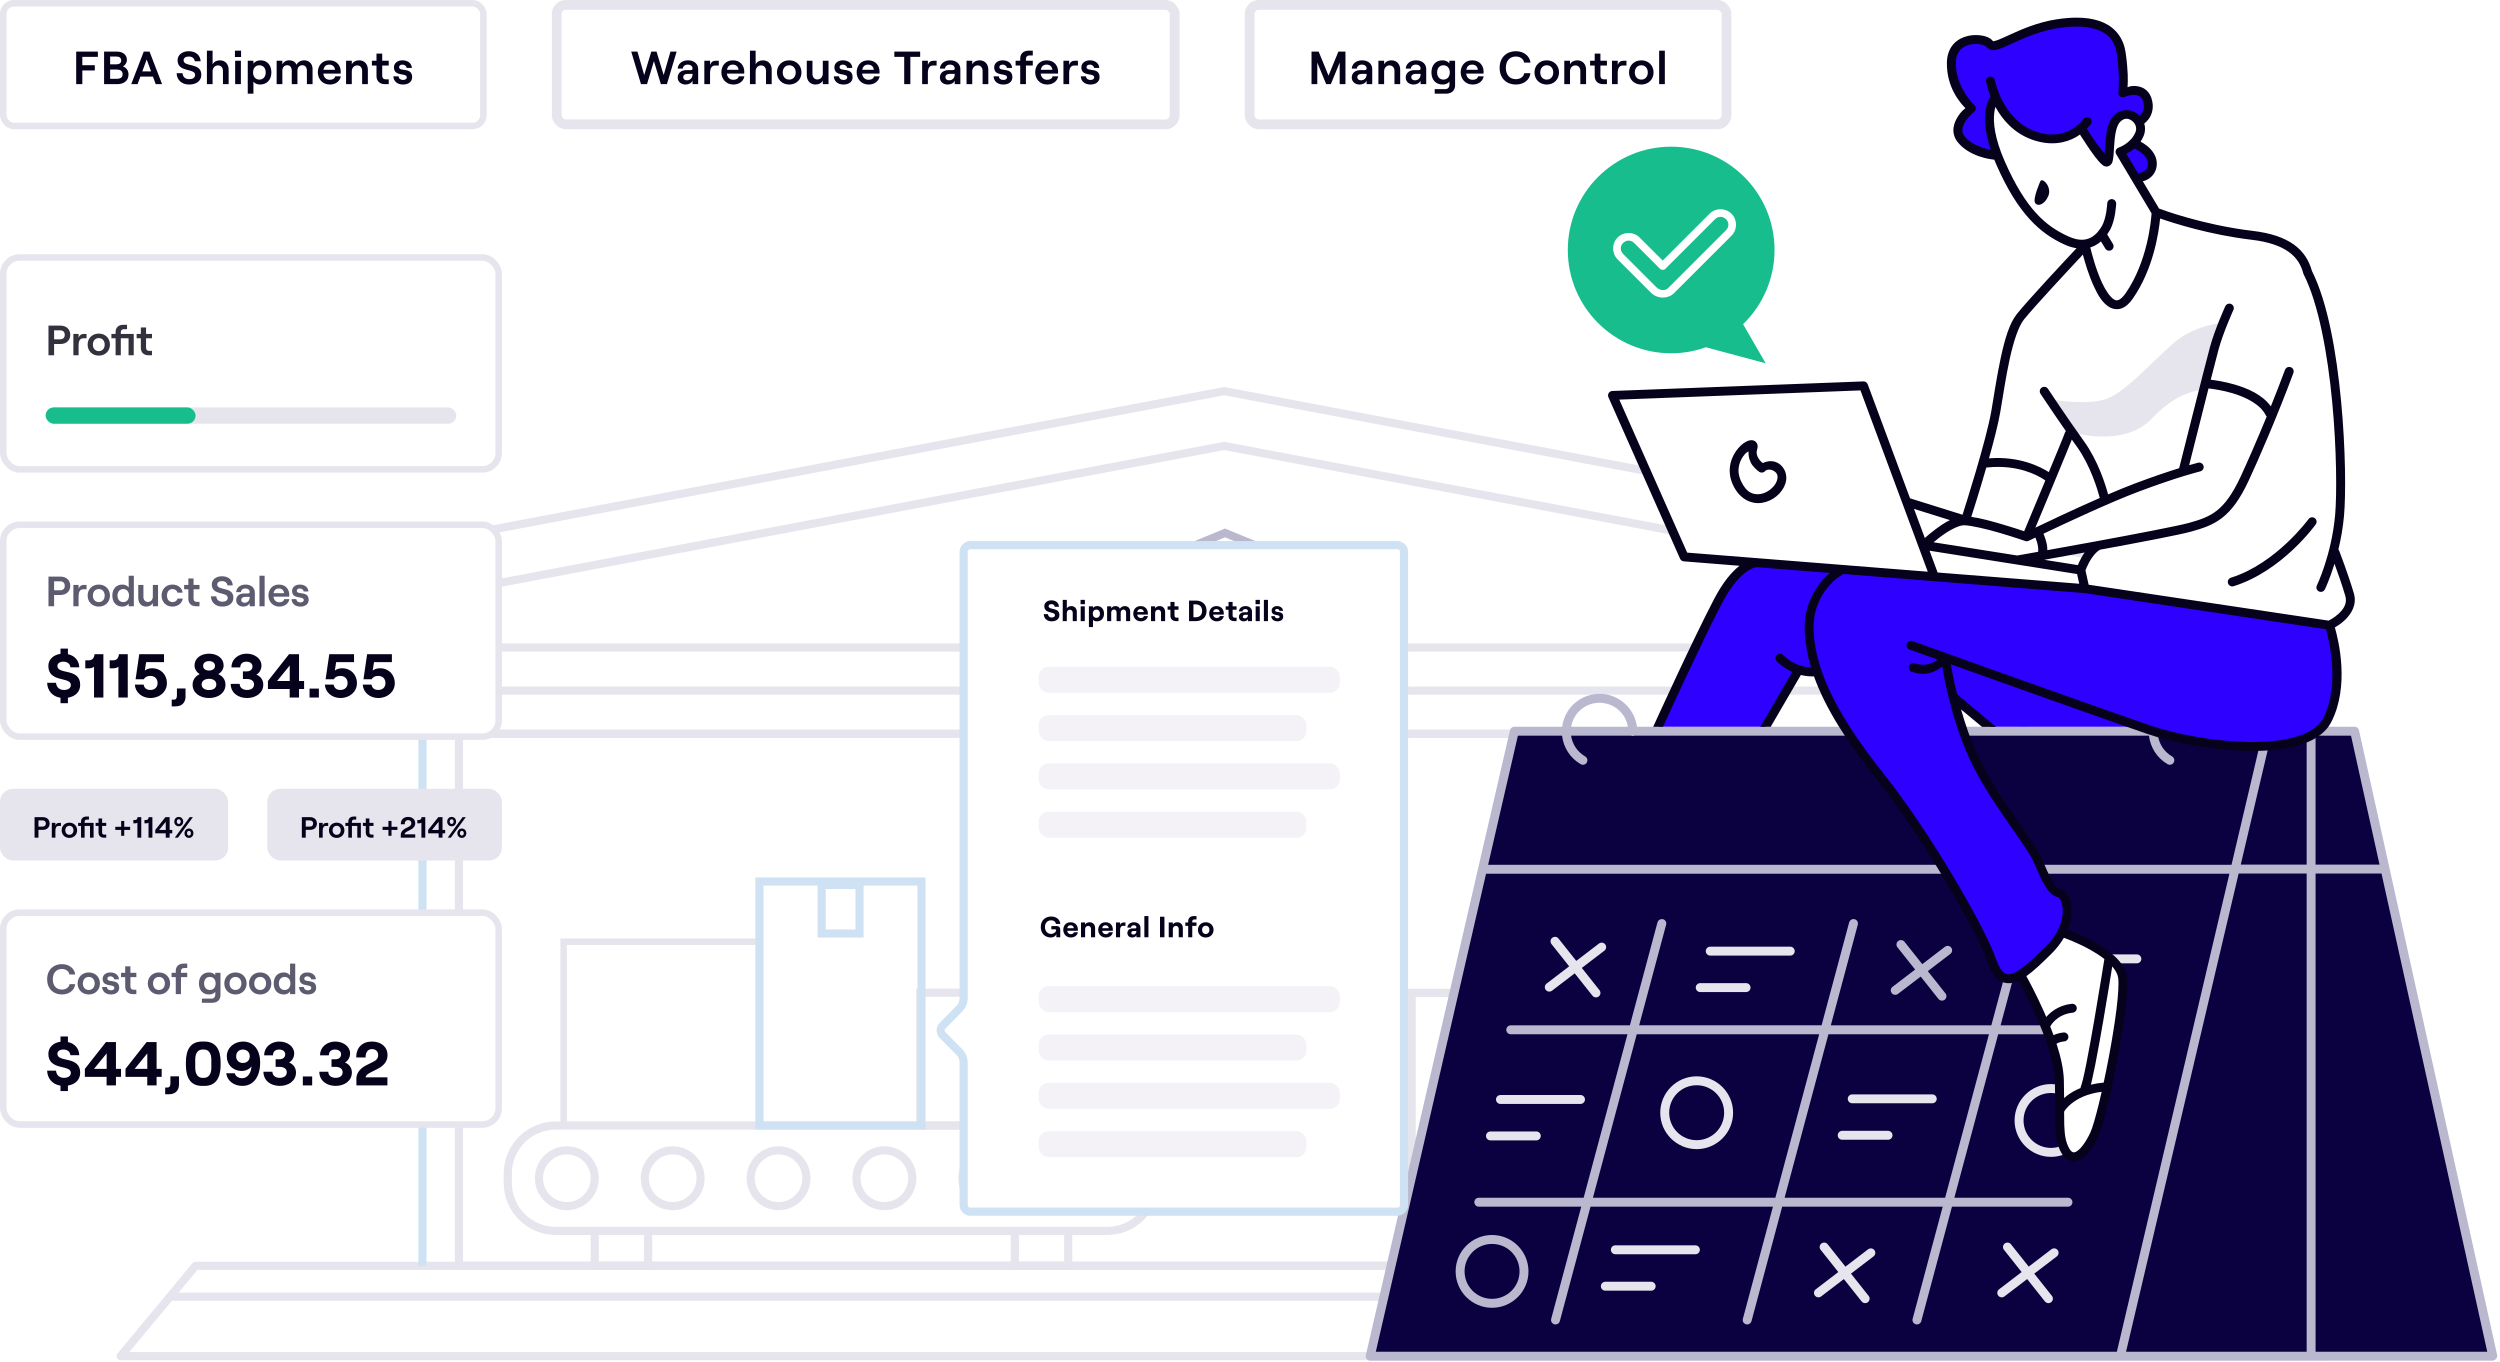 <svg width="767" height="418" viewBox="0 0 767 418" fill="none" xmlns="http://www.w3.org/2000/svg">
<path d="M610.323 225.127H140.805V388.339H610.323V225.127Z" stroke="#E6E5ED" stroke-width="2.5" stroke-miterlimit="10"/>
<path d="M705.637 182.426L375.58 120H375.559H375.549L45.492 182.426L48.566 198.653L375.559 136.808L702.563 198.653L705.637 182.426Z" stroke="#E6E5ED" stroke-width="2.5" stroke-miterlimit="10"/>
<path d="M690.01 388.358H59.989L37 416.069H713L690.01 388.358Z" stroke="#E6E5ED" stroke-width="2.5" stroke-miterlimit="10" stroke-linejoin="round"/>
<path d="M354.405 362.899C354.405 371.044 347.802 377.647 339.657 377.647H170.529C162.384 377.647 155.781 371.044 155.781 362.899V360.057C155.781 351.912 162.384 345.309 170.529 345.309H339.646C347.791 345.309 354.394 351.912 354.394 360.057V362.899H354.405Z" stroke="#E6E5ED" stroke-width="2.5" stroke-miterlimit="10" stroke-linejoin="round"/>
<path d="M198.842 388.349H182.467V377.658H198.842V388.349ZM327.729 377.658H311.354V388.349H327.729V377.658Z" stroke="#E6E5ED" stroke-width="2.5" stroke-miterlimit="10"/>
<path d="M182.466 361.484C182.466 366.206 178.631 370.041 173.909 370.041C169.186 370.041 165.352 366.206 165.352 361.484C165.352 356.761 169.186 352.926 173.909 352.926C178.631 352.926 182.466 356.761 182.466 361.484ZM336.285 352.926C331.563 352.926 327.728 356.761 327.728 361.484C327.728 366.206 331.563 370.041 336.285 370.041C341.008 370.041 344.843 366.206 344.843 361.484C344.843 356.761 341.008 352.926 336.285 352.926ZM303.81 352.926C299.088 352.926 295.253 356.761 295.253 361.484C295.253 366.206 299.088 370.041 303.81 370.041C308.532 370.041 312.367 366.206 312.367 361.484C312.357 356.761 308.532 352.926 303.81 352.926ZM271.335 352.926C266.612 352.926 262.778 356.761 262.778 361.484C262.778 366.206 266.612 370.041 271.335 370.041C276.057 370.041 279.892 366.206 279.892 361.484C279.892 356.761 276.057 352.926 271.335 352.926ZM238.859 352.926C234.137 352.926 230.302 356.761 230.302 361.484C230.302 366.206 234.137 370.041 238.859 370.041C243.582 370.041 247.417 366.206 247.417 361.484C247.417 356.761 243.582 352.926 238.859 352.926ZM206.384 352.926C201.662 352.926 197.827 356.761 197.827 361.484C197.827 366.206 201.662 370.041 206.384 370.041C211.106 370.041 214.941 366.206 214.941 361.484C214.941 356.761 211.106 352.926 206.384 352.926Z" stroke="#E6E5ED" stroke-width="2.5" stroke-miterlimit="10"/>
<path d="M233.012 288.917H172.932V345.035H233.012V288.917Z" fill="white" stroke="#E6E5ED" stroke-width="2" stroke-miterlimit="10"/>
<path d="M332.63 304.562H282.322V345.309H332.63V304.562Z" stroke="#E6E5ED" stroke-width="2.5" stroke-miterlimit="10"/>
<path d="M282.713 270.449H232.996V345.309H282.713V270.449Z" stroke="#CFE2F3" stroke-width="2.5" stroke-miterlimit="10"/>
<path d="M263.709 271.506H252.088V286.402H263.709V271.506Z" stroke="#CFE2F3" stroke-width="2.5" stroke-miterlimit="10"/>
<path d="M321.751 335.347H306.158V332.051H321.751V335.347ZM313.617 321.053L310.849 316.976L308.081 321.053H309.201V330.572H312.497V321.053H313.617ZM319.839 321.053L317.071 316.976L314.303 321.053H315.423V330.572H318.719V321.053H319.839Z" fill="#E6E5ED"/>
<path opacity="0.02" d="M538.369 270.418H517.578L449.035 385.782H606.911L538.369 270.418Z" fill="#2E00FF"/>
<path d="M516.703 265.484V268.959H539.248V265.484L529.803 254.38H526.148L516.703 265.484Z" stroke="#BAB8CF" stroke-width="2.5" stroke-miterlimit="10"/>
<path d="M531.034 225.127H524.896V252.363H531.034V225.127Z" fill="#BAB8CF"/>
<path d="M493.192 304.615H433.111V360.734H493.192V304.615Z" stroke="#E6E5ED" stroke-width="2.5" stroke-miterlimit="10"/>
<path d="M552.967 304.615H492.887V360.734H552.967V304.615Z" stroke="#E6E5ED" stroke-width="2.5" stroke-miterlimit="10"/>
<path d="M468.959 305.672H457.338V320.568H468.959V305.672Z" stroke="#E6E5ED" stroke-width="2.5" stroke-miterlimit="10"/>
<path d="M528.734 305.672H517.113V320.568H528.734V305.672Z" stroke="#E6E5ED" stroke-width="2.5" stroke-miterlimit="10"/>
<path d="M560.588 360.647H423.492V370.857H560.588V360.647Z" stroke="#E6E5ED" stroke-width="2.5" stroke-miterlimit="10" stroke-linejoin="round"/>
<path d="M423.722 369.006V322.639C423.722 322.639 423.595 310.88 412.428 310.88C401.262 310.88 401.135 321.741 401.135 321.741" stroke="#E6E5ED" stroke-width="2.5" stroke-miterlimit="10"/>
<path d="M461.441 375.546C461.441 380.268 457.606 384.103 452.883 384.103C448.161 384.103 444.326 380.278 444.326 375.546C444.326 370.823 448.161 366.988 452.883 366.988C457.606 366.988 461.441 370.823 461.441 375.546ZM531.05 366.988C526.328 366.988 522.493 370.823 522.493 375.546C522.493 380.268 526.328 384.103 531.05 384.103C535.773 384.103 539.608 380.278 539.608 375.546C539.608 370.823 535.773 366.988 531.05 366.988Z" fill="white" stroke="#E6E5ED" stroke-width="2.5" stroke-miterlimit="10"/>
<path d="M610.323 198.653H140.805V225.127H610.323V198.653Z" stroke="#E6E5ED" stroke-width="2.5" stroke-miterlimit="10"/>
<path d="M140.551 211.884H610.178" stroke="#E6E5ED" stroke-width="2.5" stroke-miterlimit="10"/>
<path d="M52.315 397.838L698.416 397.838" stroke="#E6E5ED" stroke-width="2.5" stroke-miterlimit="10"/>
<path d="M392.03 175.812H359.629V170.192L375.824 163.504L392.03 170.192V175.812Z" stroke="#BAB8CF" stroke-width="2.5" stroke-miterlimit="10"/>
<path d="M129.611 183.443V388.358" stroke="#CFE2F3" stroke-width="2.5"/>
<path d="M621.174 183.443V388.358" stroke="#CFE2F3" stroke-width="2.5"/>
<path d="M429.6 415.751H421.056L464.956 224.624H722.065L764.385 415.751H429.6Z" fill="#0B0140" stroke="#2E00FF" stroke-width="0.662"/>
<path d="M490.688 212.869C485.921 212.889 481.545 215.872 479.867 220.48C479.569 221.295 479.371 222.13 479.266 222.966H464.603C463.965 222.966 463.411 223.41 463.265 224.032L453.531 266.235C453.495 266.335 453.474 266.439 453.458 266.544L419.036 415.774C418.837 416.63 419.491 417.451 420.374 417.451H644.128H650.542H709.058H764.688C765.556 417.451 766.298 416.521 766.136 415.784L723.742 224.032C723.601 223.405 723.046 222.956 722.403 222.956H695.697H682.288C681.656 217.998 677.85 213.924 672.821 213.041C667.301 212.069 661.86 215.209 659.941 220.474C659.643 221.289 659.444 222.125 659.335 222.961H502.214C501.582 218.004 497.776 213.929 492.748 213.046C492.057 212.926 491.367 212.863 490.688 212.869ZM490.693 215.611C491.216 215.611 491.739 215.653 492.267 215.747C495.999 216.405 498.827 219.336 499.433 222.961H482.031C482.12 222.444 482.256 221.927 482.439 221.415C483.725 217.889 487.05 215.621 490.693 215.611ZM670.757 215.611C671.279 215.611 671.802 215.653 672.335 215.747C676.068 216.405 678.89 219.336 679.502 222.961H662.1C662.189 222.444 662.325 221.927 662.508 221.415C663.794 217.889 667.118 215.621 670.757 215.611ZM465.69 225.704H479.245C479.642 229.261 481.686 232.557 484.953 234.448C485.612 234.83 486.448 234.6 486.83 233.947C487.212 233.289 486.982 232.448 486.328 232.071C483.918 230.682 482.392 228.305 482.01 225.704H500.427C500.589 225.766 500.761 225.803 500.939 225.803C501.111 225.803 501.284 225.771 501.446 225.704H659.309C659.706 229.261 661.75 232.557 665.017 234.448C665.676 234.83 666.512 234.6 666.894 233.947C667.275 233.289 667.05 232.453 666.392 232.071C663.982 230.682 662.45 228.305 662.074 225.704H680.49C680.652 225.766 680.825 225.803 680.997 225.803C681.17 225.803 681.347 225.771 681.509 225.704H693.951L684.625 265.321H456.553L465.69 225.704ZM696.773 225.704H707.683V265.259H687.463L696.773 225.704ZM710.422 225.704H721.29L730.035 265.259H710.417V225.704H710.422ZM686.815 268.001H707.683V414.713H652.272L686.815 268.001ZM710.422 268.001H730.647L763.088 414.713H710.422V268.001ZM455.92 268.064H683.982L649.455 414.708H644.128H422.099L455.92 268.064Z" fill="#BAB8CF"/>
<path d="M509.843 281.975C509.221 281.975 508.678 282.393 508.516 282.988L500.047 314.572H463.497C462.739 314.572 462.128 315.188 462.128 315.94C462.128 316.698 462.739 317.314 463.497 317.314H499.31L485.865 367.463H453.696C452.938 367.463 452.326 368.08 452.326 368.832C452.326 369.589 452.938 370.206 453.696 370.206H485.133L475.907 404.615C475.708 405.347 476.142 406.099 476.874 406.297C477.606 406.496 478.359 406.057 478.557 405.326L487.972 370.206H543.937L534.71 404.615C534.512 405.347 534.945 406.099 535.677 406.297C536.409 406.496 537.162 406.057 537.36 405.326L546.775 370.206H596.023L586.796 404.615C586.597 405.347 587.031 406.099 587.763 406.297C588.495 406.496 589.248 406.057 589.446 405.326L598.861 370.206H634.454C635.212 370.206 635.824 369.589 635.824 368.832C635.824 368.074 635.212 367.463 634.454 367.463H599.598L613.043 317.314H644.256C645.014 317.314 645.625 316.698 645.625 315.94C645.625 315.183 645.014 314.572 644.256 314.572H613.78L622.06 283.693C622.254 282.962 621.82 282.21 621.088 282.017C620.973 281.985 620.853 281.97 620.732 281.97C620.11 281.97 619.572 282.387 619.41 282.983L610.942 314.566H561.694L569.974 283.688C570.168 282.957 569.734 282.21 569.007 282.011C568.892 281.98 568.772 281.964 568.652 281.964C568.03 281.964 567.486 282.382 567.324 282.978L558.856 314.561H502.891L511.171 283.683C511.365 282.952 510.931 282.205 510.204 282.006C510.084 281.99 509.964 281.975 509.843 281.975ZM502.154 317.319H558.119L544.674 367.469H488.709L502.154 317.319ZM560.962 317.319H610.21L596.765 367.469H547.517L560.962 317.319Z" fill="#BAB8CF"/>
<path d="M477.047 287.418C476.744 287.423 476.457 287.528 476.222 287.716C475.626 288.186 475.526 289.048 475.997 289.643L481.418 296.471L474.491 301.768C473.89 302.228 473.775 303.084 474.235 303.685C474.695 304.286 475.558 304.406 476.159 303.946L483.122 298.623L488.569 305.487C489.039 306.078 489.902 306.182 490.498 305.712C491.093 305.242 491.193 304.38 490.722 303.784L485.302 296.957L492.228 291.66C492.829 291.2 492.944 290.338 492.484 289.737C492.212 289.382 491.784 289.178 491.334 289.199C491.052 289.215 490.785 289.309 490.56 289.481L483.597 294.804L478.145 287.935C477.894 287.616 477.513 287.428 477.105 287.418C477.089 287.418 477.068 287.418 477.047 287.418Z" fill="#E6E5ED"/>
<path d="M559.648 381.213C559.622 381.213 559.59 381.213 559.564 381.218C559.282 381.234 559.015 381.338 558.796 381.511C558.2 381.981 558.1 382.843 558.571 383.438L563.992 390.266L557.065 395.563C556.464 396.023 556.349 396.884 556.809 397.485C557.269 398.086 558.132 398.201 558.733 397.741L565.696 392.418L571.148 399.282C571.619 399.872 572.481 399.977 573.077 399.507C573.673 399.037 573.772 398.175 573.302 397.579L567.881 390.752L574.807 385.46C575.408 385 575.523 384.138 575.063 383.538C574.792 383.182 574.363 382.979 573.913 382.999C573.631 383.01 573.359 383.109 573.14 383.282L566.177 388.605L560.73 381.741C560.463 381.406 560.066 381.213 559.648 381.213Z" fill="#E6E5ED"/>
<path d="M615.891 381.213C615.86 381.213 615.834 381.213 615.802 381.218C615.52 381.234 615.254 381.338 615.034 381.511C614.443 381.981 614.344 382.843 614.814 383.438L620.235 390.266L613.309 395.563C612.708 396.023 612.588 396.884 613.048 397.485C613.508 398.086 614.37 398.201 614.971 397.741L621.934 392.418L627.381 399.282C627.852 399.872 628.714 399.977 629.31 399.507C629.906 399.037 630.005 398.175 629.535 397.579L624.114 390.752L631.04 385.455C631.641 384.995 631.756 384.133 631.296 383.532C631.025 383.177 630.596 382.973 630.146 382.994C629.864 383.01 629.598 383.104 629.373 383.276L622.41 388.599L616.963 381.735C616.702 381.406 616.31 381.213 615.891 381.213Z" fill="#E6E5ED"/>
<path d="M583.186 288.406C582.883 288.411 582.595 288.515 582.36 288.704C581.764 289.174 581.665 290.036 582.135 290.631L587.556 297.459L580.63 302.756C580.029 303.215 579.914 304.077 580.374 304.678C580.834 305.279 581.696 305.394 582.297 304.934L589.266 299.611L594.718 306.475C595.188 307.071 596.051 307.17 596.647 306.7C597.243 306.23 597.342 305.368 596.871 304.772L591.451 297.945L598.377 292.648C598.978 292.188 599.093 291.326 598.633 290.725C598.361 290.37 597.933 290.171 597.483 290.192C597.201 290.203 596.934 290.302 596.709 290.474L589.747 295.798L584.3 288.933C584.049 288.615 583.667 288.427 583.259 288.411C583.228 288.406 583.207 288.406 583.186 288.406Z" fill="#BAB8CF"/>
<path d="M520.538 330.217C514.385 330.217 509.361 335.232 509.361 341.386C509.361 347.534 514.38 352.555 520.538 352.555C526.695 352.555 531.714 347.54 531.714 341.386C531.714 335.232 526.695 330.217 520.538 330.217ZM520.538 332.955C525.211 332.955 528.969 336.711 528.969 341.381C528.969 346.051 525.211 349.807 520.538 349.807C515.864 349.807 512.111 346.051 512.111 341.381C512.111 336.711 515.869 332.955 520.538 332.955Z" fill="#E6E5ED"/>
<path d="M629.25 332.589C623.098 332.589 618.074 337.604 618.074 343.757C618.074 349.906 623.093 354.926 629.25 354.926C635.408 354.926 640.427 349.911 640.427 343.757C640.421 337.604 635.403 332.589 629.25 332.589ZM629.25 335.331C633.924 335.331 637.682 339.087 637.682 343.752C637.682 348.417 633.924 352.178 629.25 352.178C624.577 352.178 620.824 348.422 620.824 343.752C620.824 339.082 624.577 335.331 629.25 335.331Z" fill="#E6E5ED"/>
<path d="M524.698 290.442C523.94 290.442 523.328 291.059 523.328 291.811C523.328 292.568 523.945 293.18 524.698 293.18H549.251C550.009 293.18 550.62 292.563 550.62 291.811C550.62 291.054 550.009 290.442 549.251 290.442H524.698Z" fill="#E6E5ED"/>
<path d="M521.631 301.622C520.873 301.622 520.256 302.233 520.256 302.991V302.996C520.256 303.753 520.873 304.364 521.631 304.364H535.687C536.445 304.364 537.062 303.753 537.062 302.996C537.062 302.996 537.062 302.996 537.062 302.991C537.062 302.233 536.45 301.617 535.692 301.617H535.687H521.631V301.622Z" fill="#E6E5ED"/>
<path d="M460.342 335.953C459.584 335.953 458.973 336.569 458.973 337.322C458.973 338.079 459.589 338.69 460.342 338.69H484.895C485.653 338.69 486.27 338.079 486.27 337.322C486.27 336.564 485.659 335.948 484.901 335.948H484.895H460.342V335.953Z" fill="#E6E5ED"/>
<path d="M457.272 347.132C456.514 347.132 455.902 347.744 455.902 348.501C455.902 349.258 456.514 349.875 457.272 349.875H471.334C472.092 349.875 472.703 349.258 472.703 348.501C472.703 347.744 472.092 347.132 471.334 347.132H457.272Z" fill="#E6E5ED"/>
<path d="M495.586 382.064C494.828 382.064 494.217 382.675 494.217 383.433C494.217 384.19 494.828 384.801 495.586 384.801H520.14C520.898 384.801 521.514 384.19 521.514 383.433C521.514 382.675 520.898 382.064 520.14 382.064H495.586Z" fill="#E6E5ED"/>
<path d="M492.518 393.243C491.76 393.243 491.148 393.854 491.148 394.612C491.148 395.369 491.76 395.986 492.518 395.986H506.58C507.338 395.986 507.949 395.369 507.949 394.612C507.949 393.854 507.338 393.243 506.58 393.243H492.518Z" fill="#E6E5ED"/>
<path d="M568.264 335.755C567.506 335.755 566.895 336.371 566.895 337.124C566.895 337.881 567.511 338.492 568.264 338.492H592.817C593.575 338.492 594.187 337.881 594.187 337.124C594.187 336.366 593.575 335.755 592.817 335.755H568.264Z" fill="#E6E5ED"/>
<path d="M565.188 346.939C564.43 346.939 563.818 347.555 563.818 348.308C563.818 349.065 564.43 349.676 565.188 349.676H579.25C580.008 349.676 580.619 349.06 580.619 348.308C580.619 347.55 580.008 346.939 579.25 346.939H565.188Z" fill="#E6E5ED"/>
<path d="M631.034 292.814C630.276 292.814 629.664 293.431 629.664 294.183C629.664 294.941 630.276 295.552 631.034 295.552H655.587C656.345 295.552 656.962 294.941 656.962 294.183C656.962 293.426 656.345 292.814 655.587 292.814H631.034Z" fill="#E6E5ED"/>
<path d="M627.965 303.994C627.207 303.994 626.596 304.61 626.596 305.362C626.596 305.362 626.596 305.362 626.596 305.368C626.596 306.125 627.213 306.736 627.965 306.736H642.027C642.785 306.736 643.397 306.12 643.397 305.368C643.397 304.61 642.785 303.994 642.027 303.994H627.965Z" fill="#E6E5ED"/>
<path d="M457.762 378.894C451.609 378.894 446.586 383.908 446.586 390.062C446.586 396.216 451.604 401.231 457.762 401.231C463.915 401.231 468.938 396.216 468.938 390.062C468.938 383.914 463.92 378.894 457.762 378.894ZM457.762 381.636C462.435 381.636 466.194 385.392 466.194 390.062C466.194 394.732 462.435 398.483 457.762 398.483C453.089 398.483 449.33 394.727 449.33 390.062C449.33 385.397 453.094 381.636 457.762 381.636Z" fill="#BAB8CF"/>
<path d="M23.375 25.822H25.26V21.624H29.087V19.996H25.26V17.454H30.03V15.825H23.375V25.822ZM31.934 25.822H35.947C38.047 25.822 39.432 24.723 39.432 22.866C39.432 21.524 38.661 20.724 37.718 20.367C38.332 20.053 38.932 19.339 38.932 18.396C38.932 16.739 37.632 15.825 35.804 15.825H31.934V25.822ZM33.791 19.739V17.339H35.647C36.676 17.339 37.175 17.768 37.175 18.539C37.175 19.31 36.676 19.739 35.676 19.739H33.791ZM33.791 24.18V21.338H35.747C37.018 21.338 37.618 21.852 37.618 22.766C37.618 23.695 37.018 24.18 35.747 24.18H33.791ZM47.776 25.822H49.732L45.876 15.825H44.105L40.264 25.822H42.206L43.063 23.494H46.919L47.776 25.822ZM43.663 21.895L45.005 18.239L46.348 21.895H43.663ZM58.038 25.937C60.237 25.937 61.765 24.808 61.765 22.952C61.765 19.053 56.324 20.71 56.324 18.496C56.324 17.796 56.938 17.339 57.923 17.339C58.98 17.339 59.666 17.925 59.751 18.796H61.551C61.465 16.925 60.037 15.711 57.923 15.711C55.895 15.711 54.482 16.854 54.482 18.496C54.482 22.323 59.851 20.838 59.851 22.98C59.851 23.866 59.109 24.294 58.038 24.294C56.838 24.294 56.095 23.58 55.995 22.466H54.182C54.282 24.566 55.767 25.937 58.038 25.937ZM63.478 25.822H65.22V21.895C65.22 20.838 65.92 20.067 66.891 20.067C67.791 20.067 68.405 20.753 68.405 21.738V25.822H70.147V21.367C70.147 19.681 69.091 18.51 67.477 18.51C66.448 18.51 65.62 18.953 65.22 19.739V15.54H63.478V25.822ZM72.075 15.54V17.496H73.96V15.54H72.075ZM72.146 25.822H73.903V18.625H72.146V25.822ZM76.008 28.736H77.75V25.037C78.15 25.594 78.921 25.937 79.793 25.937C81.906 25.937 83.263 24.423 83.263 22.224C83.263 20.024 81.992 18.51 79.921 18.51C78.964 18.51 78.179 18.91 77.75 19.524V18.625H76.008V28.736ZM79.593 24.423C78.407 24.423 77.636 23.552 77.636 22.224C77.636 20.895 78.407 20.024 79.593 20.024C80.749 20.024 81.521 20.895 81.521 22.224C81.521 23.552 80.749 24.423 79.593 24.423ZM84.872 25.822H86.628V21.695C86.628 20.681 87.214 20.01 88.142 20.01C88.985 20.01 89.513 20.681 89.513 21.695V25.822H91.255V21.695C91.255 20.681 91.841 20.01 92.784 20.01C93.626 20.01 94.155 20.681 94.155 21.695V25.822H95.897V21.167C95.897 19.639 94.897 18.51 93.341 18.51C92.198 18.51 91.284 19.139 90.956 19.881C90.641 18.996 89.856 18.51 88.713 18.51C87.7 18.51 86.985 19.024 86.628 19.753V18.625H84.872V25.822ZM102.85 23.423C102.664 24.109 102.078 24.48 101.179 24.48C100.065 24.48 99.322 23.737 99.194 22.581H104.506C104.52 22.438 104.535 22.224 104.535 21.981C104.535 20.267 103.449 18.51 101.036 18.51C98.68 18.51 97.508 20.296 97.508 22.195C97.508 24.08 98.822 25.937 101.179 25.937C102.95 25.937 104.292 24.951 104.563 23.423H102.85ZM101.036 19.824C102.078 19.824 102.707 20.51 102.778 21.424H99.236C99.422 20.338 100.05 19.824 101.036 19.824ZM106.174 25.822H107.931V21.895C107.931 20.838 108.616 20.067 109.602 20.067C110.502 20.067 111.101 20.753 111.101 21.738V25.822H112.858V21.367C112.858 19.681 111.801 18.51 110.173 18.51C109.145 18.51 108.331 18.953 107.931 19.739V18.625H106.174V25.822ZM115.507 16.454V18.625H114.094V20.096H115.507V23.309C115.507 24.908 116.536 25.822 118.107 25.822H119.263V24.337H118.307C117.65 24.337 117.264 23.966 117.264 23.238V20.096H119.263V18.625H117.264V16.454H115.507ZM123.661 25.937C125.346 25.937 126.445 25.051 126.445 23.695C126.445 20.438 122.447 22.152 122.447 20.595C122.447 20.11 122.861 19.824 123.489 19.824C124.046 19.824 124.66 20.167 124.76 20.838H126.36C126.288 19.439 125.132 18.51 123.446 18.51C121.961 18.51 120.862 19.396 120.862 20.653C120.862 23.695 124.803 22.166 124.803 23.766C124.803 24.194 124.346 24.537 123.661 24.537C122.875 24.537 122.347 24.109 122.275 23.423H120.676C120.762 24.965 121.918 25.937 123.661 25.937Z" fill="#06021C"/>
<rect x="1" y="1" width="147.304" height="37.645" rx="3.284" stroke="#E6E5ED" stroke-width="2"/>
<path d="M196.657 25.822H198.499L200.627 18.753L202.755 25.822H204.611L207.596 15.825H205.697L203.612 23.038L201.427 15.825H199.813L197.642 23.038L195.571 15.825H193.658L196.657 25.822ZM211.084 18.51C209.214 18.51 208 19.624 207.914 21.052H209.485C209.513 20.41 210.07 19.824 210.999 19.824C211.927 19.824 212.47 20.324 212.47 21.024C212.47 21.309 212.298 21.509 211.941 21.509H210.613C208.999 21.509 207.914 22.381 207.914 23.78C207.914 25.023 208.885 25.937 210.313 25.937C211.341 25.937 212.17 25.465 212.47 24.751V25.822H214.198V21.195C214.198 19.567 212.912 18.51 211.084 18.51ZM210.727 24.637C210.07 24.637 209.613 24.266 209.613 23.709C209.613 23.08 210.113 22.666 210.856 22.666H212.47V22.78C212.47 23.866 211.827 24.637 210.727 24.637ZM220.53 20.096V18.625H219.687C218.759 18.625 218.202 18.982 217.845 19.896V18.625H216.088V25.822H217.845V22.423C217.845 21.052 218.288 20.096 219.402 20.096H220.53ZM226.661 23.423C226.475 24.109 225.889 24.48 224.99 24.48C223.876 24.48 223.133 23.737 223.005 22.581H228.317C228.331 22.438 228.346 22.224 228.346 21.981C228.346 20.267 227.26 18.51 224.847 18.51C222.49 18.51 221.319 20.296 221.319 22.195C221.319 24.08 222.633 25.937 224.99 25.937C226.761 25.937 228.103 24.951 228.374 23.423H226.661ZM224.847 19.824C225.889 19.824 226.518 20.51 226.589 21.424H223.047C223.233 20.338 223.861 19.824 224.847 19.824ZM230.085 25.822H231.828V21.895C231.828 20.838 232.527 20.067 233.498 20.067C234.398 20.067 235.012 20.753 235.012 21.738V25.822H236.755V21.367C236.755 19.681 235.698 18.51 234.084 18.51C233.056 18.51 232.227 18.953 231.828 19.739V15.54H230.085V25.822ZM242.138 25.937C244.323 25.937 245.894 24.366 245.894 22.224C245.894 20.081 244.323 18.51 242.138 18.51C239.939 18.51 238.368 20.081 238.368 22.224C238.368 24.366 239.939 25.937 242.138 25.937ZM242.138 24.423C240.939 24.423 240.139 23.523 240.139 22.224C240.139 20.924 240.939 20.024 242.138 20.024C243.324 20.024 244.124 20.924 244.124 22.224C244.124 23.523 243.324 24.423 242.138 24.423ZM254.192 18.625H252.435V22.552C252.435 23.609 251.75 24.38 250.764 24.38C249.879 24.38 249.265 23.695 249.265 22.709V18.625H247.523V23.08C247.523 24.766 248.579 25.937 250.193 25.937C251.221 25.937 252.035 25.494 252.435 24.708V25.822H254.192V18.625ZM258.792 25.937C260.477 25.937 261.577 25.051 261.577 23.695C261.577 20.438 257.578 22.152 257.578 20.595C257.578 20.11 257.993 19.824 258.621 19.824C259.178 19.824 259.792 20.167 259.892 20.838H261.491C261.42 19.439 260.263 18.51 258.578 18.51C257.093 18.51 255.993 19.396 255.993 20.653C255.993 23.695 259.935 22.166 259.935 23.766C259.935 24.194 259.478 24.537 258.792 24.537C258.007 24.537 257.478 24.109 257.407 23.423H255.807C255.893 24.965 257.05 25.937 258.792 25.937ZM268.16 23.423C267.974 24.109 267.389 24.48 266.489 24.48C265.375 24.48 264.632 23.737 264.504 22.581H269.817C269.831 22.438 269.845 22.224 269.845 21.981C269.845 20.267 268.76 18.51 266.346 18.51C263.99 18.51 262.819 20.296 262.819 22.195C262.819 24.08 264.133 25.937 266.489 25.937C268.26 25.937 269.602 24.951 269.874 23.423H268.16ZM266.346 19.824C267.389 19.824 268.017 20.51 268.088 21.424H264.547C264.732 20.338 265.361 19.824 266.346 19.824ZM277.408 25.822H279.293V17.454H282.306V15.825H274.38V17.454H277.408V25.822ZM287.354 20.096V18.625H286.512C285.584 18.625 285.027 18.982 284.67 19.896V18.625H282.913V25.822H284.67V22.423C284.67 21.052 285.112 20.096 286.226 20.096H287.354ZM291.527 18.51C289.656 18.51 288.442 19.624 288.357 21.052H289.927C289.956 20.41 290.513 19.824 291.441 19.824C292.37 19.824 292.912 20.324 292.912 21.024C292.912 21.309 292.741 21.509 292.384 21.509H291.056C289.442 21.509 288.357 22.381 288.357 23.78C288.357 25.023 289.328 25.937 290.756 25.937C291.784 25.937 292.612 25.465 292.912 24.751V25.822H294.64V21.195C294.64 19.567 293.355 18.51 291.527 18.51ZM291.17 24.637C290.513 24.637 290.056 24.266 290.056 23.709C290.056 23.08 290.556 22.666 291.298 22.666H292.912V22.78C292.912 23.866 292.27 24.637 291.17 24.637ZM296.531 25.822H298.288V21.895C298.288 20.838 298.973 20.067 299.958 20.067C300.858 20.067 301.458 20.753 301.458 21.738V25.822H303.215V21.367C303.215 19.681 302.158 18.51 300.53 18.51C299.501 18.51 298.687 18.953 298.288 19.739V18.625H296.531V25.822ZM307.815 25.937C309.5 25.937 310.6 25.051 310.6 23.695C310.6 20.438 306.601 22.152 306.601 20.595C306.601 20.11 307.015 19.824 307.644 19.824C308.201 19.824 308.815 20.167 308.915 20.838H310.514C310.443 19.439 309.286 18.51 307.601 18.51C306.115 18.51 305.016 19.396 305.016 20.653C305.016 23.695 308.957 22.166 308.957 23.766C308.957 24.194 308.5 24.537 307.815 24.537C307.029 24.537 306.501 24.109 306.43 23.423H304.83C304.916 24.965 306.073 25.937 307.815 25.937ZM313.001 25.822H314.757V20.096H316.857V18.625H314.757V18.039C314.757 17.411 315.157 17.025 315.771 17.025H316.857V15.54H315.571C314.015 15.54 313.001 16.497 313.001 17.953V18.625H311.587V20.096H313.001V25.822ZM322.939 23.423C322.753 24.109 322.167 24.48 321.268 24.48C320.154 24.48 319.411 23.737 319.283 22.581H324.595C324.609 22.438 324.624 22.224 324.624 21.981C324.624 20.267 323.538 18.51 321.125 18.51C318.768 18.51 317.597 20.296 317.597 22.195C317.597 24.08 318.911 25.937 321.268 25.937C323.039 25.937 324.381 24.951 324.652 23.423H322.939ZM321.125 19.824C322.167 19.824 322.796 20.51 322.867 21.424H319.325C319.511 20.338 320.139 19.824 321.125 19.824ZM330.705 20.096V18.625H329.862C328.934 18.625 328.377 18.982 328.02 19.896V18.625H326.263V25.822H328.02V22.423C328.02 21.052 328.463 20.096 329.577 20.096H330.705ZM334.563 25.937C336.248 25.937 337.348 25.051 337.348 23.695C337.348 20.438 333.349 22.152 333.349 20.595C333.349 20.11 333.763 19.824 334.391 19.824C334.948 19.824 335.562 20.167 335.662 20.838H337.262C337.191 19.439 336.034 18.51 334.349 18.51C332.863 18.51 331.764 19.396 331.764 20.653C331.764 23.695 335.705 22.166 335.705 23.766C335.705 24.194 335.248 24.537 334.563 24.537C333.777 24.537 333.249 24.109 333.177 23.423H331.578C331.664 24.965 332.82 25.937 334.563 25.937Z" fill="#06021C"/>
<rect x="170.805" y="1.5" width="189.581" height="36.645" rx="2.784" stroke="#E6E5ED" stroke-width="3"/>
<path d="M402.375 25.822H404.146V19.196L406.873 25.822H408.301L411.015 19.196V25.822H412.786V15.825H410.615L407.587 23.209L404.56 15.825H402.375V25.822ZM417.888 18.51C416.017 18.51 414.803 19.624 414.718 21.052H416.289C416.317 20.41 416.874 19.824 417.802 19.824C418.731 19.824 419.273 20.324 419.273 21.024C419.273 21.309 419.102 21.509 418.745 21.509H417.417C415.803 21.509 414.718 22.381 414.718 23.78C414.718 25.023 415.689 25.937 417.117 25.937C418.145 25.937 418.974 25.465 419.273 24.751V25.822H421.001V21.195C421.001 19.567 419.716 18.51 417.888 18.51ZM417.531 24.637C416.874 24.637 416.417 24.266 416.417 23.709C416.417 23.08 416.917 22.666 417.66 22.666H419.273V22.78C419.273 23.866 418.631 24.637 417.531 24.637ZM422.892 25.822H424.649V21.895C424.649 20.838 425.334 20.067 426.32 20.067C427.219 20.067 427.819 20.753 427.819 21.738V25.822H429.576V21.367C429.576 19.681 428.519 18.51 426.891 18.51C425.863 18.51 425.049 18.953 424.649 19.739V18.625H422.892V25.822ZM434.449 18.51C432.578 18.51 431.364 19.624 431.278 21.052H432.849C432.878 20.41 433.435 19.824 434.363 19.824C435.291 19.824 435.834 20.324 435.834 21.024C435.834 21.309 435.663 21.509 435.306 21.509H433.978C432.364 21.509 431.278 22.381 431.278 23.78C431.278 25.023 432.25 25.937 433.678 25.937C434.706 25.937 435.534 25.465 435.834 24.751V25.822H437.562V21.195C437.562 19.567 436.277 18.51 434.449 18.51ZM434.092 24.637C433.435 24.637 432.978 24.266 432.978 23.709C432.978 23.08 433.478 22.666 434.22 22.666H435.834V22.78C435.834 23.866 435.191 24.637 434.092 24.637ZM444.666 18.625V19.439C444.251 18.882 443.466 18.51 442.566 18.51C440.424 18.51 439.167 20.024 439.167 22.224C439.167 24.423 440.424 25.937 442.595 25.937C443.494 25.937 444.323 25.58 444.68 25.023V26.051C444.68 26.808 444.18 27.336 443.48 27.336H440.167V28.736H443.723C445.337 28.736 446.422 27.722 446.422 26.222V18.625H444.666ZM442.838 24.423C441.666 24.423 440.91 23.552 440.91 22.224C440.91 20.895 441.666 20.024 442.838 20.024C444.023 20.024 444.794 20.895 444.794 22.224C444.794 23.552 444.023 24.423 442.838 24.423ZM453.484 23.423C453.298 24.109 452.713 24.48 451.813 24.48C450.699 24.48 449.956 23.737 449.828 22.581H455.14C455.155 22.438 455.169 22.224 455.169 21.981C455.169 20.267 454.084 18.51 451.67 18.51C449.314 18.51 448.143 20.296 448.143 22.195C448.143 24.08 449.456 25.937 451.813 25.937C453.584 25.937 454.926 24.951 455.198 23.423H453.484ZM451.67 19.824C452.713 19.824 453.341 20.51 453.412 21.424H449.871C450.056 20.338 450.685 19.824 451.67 19.824ZM465.045 25.937C467.502 25.937 469.33 24.523 469.53 22.452H467.644C467.473 23.537 466.416 24.294 465.045 24.294C463.303 24.294 461.989 23.095 461.989 20.824C461.989 18.553 463.303 17.339 465.045 17.339C466.388 17.339 467.444 18.096 467.587 19.196H469.558C469.287 17.125 467.459 15.711 465.045 15.711C462.432 15.711 460.09 17.425 460.09 20.824C460.09 24.223 462.389 25.937 465.045 25.937ZM474.55 25.937C476.735 25.937 478.306 24.366 478.306 22.224C478.306 20.081 476.735 18.51 474.55 18.51C472.351 18.51 470.78 20.081 470.78 22.224C470.78 24.366 472.351 25.937 474.55 25.937ZM474.55 24.423C473.351 24.423 472.551 23.523 472.551 22.224C472.551 20.924 473.351 20.024 474.55 20.024C475.736 20.024 476.535 20.924 476.535 22.224C476.535 23.523 475.736 24.423 474.55 24.423ZM479.92 25.822H481.677V21.895C481.677 20.838 482.362 20.067 483.348 20.067C484.247 20.067 484.847 20.753 484.847 21.738V25.822H486.604V21.367C486.604 19.681 485.547 18.51 483.919 18.51C482.891 18.51 482.077 18.953 481.677 19.739V18.625H479.92V25.822ZM489.253 16.454V18.625H487.839V20.096H489.253V23.309C489.253 24.908 490.282 25.822 491.853 25.822H493.009V24.337H492.052C491.396 24.337 491.01 23.966 491.01 23.238V20.096H493.009V18.625H491.01V16.454H489.253ZM498.998 20.096V18.625H498.155C497.227 18.625 496.67 18.982 496.313 19.896V18.625H494.556V25.822H496.313V22.423C496.313 21.052 496.756 20.096 497.869 20.096H498.998ZM503.557 25.937C505.742 25.937 507.313 24.366 507.313 22.224C507.313 20.081 505.742 18.51 503.557 18.51C501.358 18.51 499.787 20.081 499.787 22.224C499.787 24.366 501.358 25.937 503.557 25.937ZM503.557 24.423C502.358 24.423 501.558 23.523 501.558 22.224C501.558 20.924 502.358 20.024 503.557 20.024C504.743 20.024 505.543 20.924 505.543 22.224C505.543 23.523 504.743 24.423 503.557 24.423ZM509.027 25.822H510.77V15.54H509.027V25.822Z" fill="#06021C"/>
<rect x="383.385" y="1.5" width="146.304" height="36.645" rx="2.784" stroke="#E6E5ED" stroke-width="3"/>
<path d="M714.79 191.832C714.743 191.634 639.991 179.661 634.67 179.937C629.348 180.22 553.457 173.429 552.197 173.361C550.937 173.293 538.125 172.729 538.125 172.729C538.125 172.729 531.826 173.779 525.872 186.932C519.923 200.086 508.93 222.956 508.93 222.956H541.554L551.57 206.125C551.57 206.125 556.766 206.125 556.964 206.125C557.163 206.125 563.253 218.887 566.421 224.231C569.589 229.575 583.101 246.886 586.468 251.833C589.834 256.78 595.924 265.833 600.033 274.045C604.142 282.257 609.735 291.263 611.518 295.369C613.3 299.475 615.328 302.343 621.173 298.19C627.012 294.032 633.745 286.912 634.393 280.382C635.036 273.852 630.085 274.594 628.847 272.368C627.608 270.143 621.868 256.885 617.362 251.442C612.856 245.998 606.766 235.707 604.691 230.959C602.61 226.21 599.986 214.734 599.986 214.734L610.728 222.956H655.877C655.877 222.956 665.925 226.409 675.778 227.845C685.632 229.282 704.639 230.734 711.523 222.956C718.403 215.178 716.275 201.721 715.831 198.555C715.386 195.395 714.79 191.832 714.79 191.832Z" fill="#2E00FF"/>
<path d="M612.216 30.258C612.216 30.258 610.878 34.118 610.779 39.556C610.679 44.999 615.682 55.437 622.41 64.986C629.143 74.535 639.739 74.979 639.54 75.079C639.341 75.178 627.015 88.237 621.72 95.263C616.424 102.29 615.086 108.668 613.601 118.959C612.117 129.25 603.403 159.428 603.204 159.475C603.006 159.522 585.285 154.183 585.285 154.183L571.573 118.562L494.646 121.284L517.318 170.905L538.128 172.733C538.128 172.733 593.11 178.13 601.625 177.487C610.141 176.845 656.032 182.779 656.032 182.779L711.772 191.931C711.772 191.931 716.336 192.511 719.3 187.825C722.264 183.139 718.955 175.063 717.564 172.044C716.179 169.024 716.127 167.243 717.611 161.507C719.096 155.772 717.366 132.369 717.068 125.938C716.77 119.507 713.304 99.375 712.415 96.256C711.527 93.137 708.306 82.058 704.543 77.753C700.779 73.449 690.235 71.866 682.912 70.727C675.583 69.588 661.871 64.892 661.871 64.892L650.58 46.682C650.58 46.682 656.717 43.448 656.67 38.668C656.623 33.883 650.831 34.51 648.604 38.423C646.377 42.33 646.524 49.21 646.524 49.21L638.311 38.898C638.311 38.898 633.9 42.826 624.84 41.197C615.781 39.562 612.216 30.258 612.216 30.258ZM635.405 132.437C635.405 132.437 641.986 141.918 644.119 147.236C646.252 152.554 645.52 153.635 645.52 153.635L622.488 163.43C623.152 162.098 635.405 132.437 635.405 132.437ZM642.828 167.698L638.557 175.011C638.557 175.011 627.334 173.423 625.478 173L625.462 173.015L625.395 172.979C625.347 172.968 625.28 172.953 625.253 172.942L625.358 172.958L623.717 172.107L642.828 167.698Z" fill="white"/>
<path d="M629.848 122.621C629.848 122.621 640.543 124.501 646.382 122.323C652.221 120.145 660.146 111.144 666.68 105.403C673.214 99.662 681.432 99.171 681.432 99.171L675.702 119.701C675.702 119.701 668.562 119.455 660.245 128.362C651.928 137.269 636.481 132.813 636.481 132.813L629.848 122.621Z" fill="#E6E5ED"/>
<path d="M634.592 7.053C624.906 7.184 616.808 12.183 614.843 13.238C612.815 14.325 610.489 13.139 605.784 12.45C601.079 11.755 598.607 15.516 599.15 22.098C599.694 28.68 604.994 33.078 604.994 33.078C604.994 33.078 601.184 33.919 601.032 39.76C600.886 45.595 612.271 47.575 612.271 47.575C612.271 47.575 611.827 45.396 610.635 40.058C609.448 34.714 612.219 30.263 612.219 30.263C612.219 30.263 618.455 38.919 625.685 41.693C632.914 44.461 638.314 38.898 638.314 38.898L645.246 48.902C645.246 48.902 646.626 47.376 647.07 44.362C647.514 41.343 648.753 37.535 650.781 35.905C652.81 34.27 656.328 36.798 656.328 36.798C656.328 36.798 657.169 36.202 658.011 35.116C658.853 34.029 659.495 29.129 657.169 27.891C654.843 26.653 651.623 28.189 651.623 28.189C651.623 28.189 651.822 20.421 650.98 15.427C650.138 10.433 645.632 7.262 635.533 7.069C635.219 7.053 634.906 7.048 634.592 7.053ZM654.65 44.644C652.81 44.754 650.583 46.681 650.583 46.681L654.942 53.854C654.942 53.854 659.893 55.39 660.734 51.874C661.576 48.364 655.831 44.9 655.831 44.9C655.481 44.691 655.073 44.618 654.65 44.644Z" fill="#2E00FF"/>
<path d="M619.688 299.261C619.86 299.679 624.167 305.174 627.983 316.505C631.799 327.841 632.641 342.844 632.777 347.639C632.918 352.429 635.019 357.747 640.409 352.57C645.798 347.394 649.301 317.414 649.792 314.264C650.284 311.114 651.716 300.969 650.529 297.192C649.337 293.415 632.604 286.102 632.604 286.102C632.604 286.102 623.608 297.124 619.688 299.261Z" fill="white"/>
<path d="M637.196 5.413C635.288 5.408 633.233 5.58 631.033 5.915C625.11 6.824 620.165 9.028 616.579 10.668C614.786 11.489 613.317 12.168 612.36 12.465C611.89 12.612 611.56 12.648 611.466 12.643C610.714 11.671 609.626 11.227 608.356 10.966C606.997 10.684 605.413 10.653 603.824 11.008C602.24 11.363 600.635 12.11 599.401 13.447C598.168 14.785 597.368 16.692 597.311 19.063C597.112 26.998 601.681 31.867 602.993 33.178C602.381 33.711 601.728 34.155 600.771 35.612C600.091 36.647 599.49 37.874 599.334 39.279C599.171 40.679 599.532 42.262 600.625 43.61C604.179 48.014 610.41 48.85 611.843 48.991C612.062 49.534 612.292 50.088 612.543 50.657C619.161 65.686 625.946 71.62 633.327 75C634.66 75.611 635.915 75.982 637.086 76.155C633.38 80.099 622.224 92.025 618.769 96.345C616.459 99.234 615.073 104.092 613.881 109.551C612.69 115.01 611.801 121.038 610.964 125.964C609.417 135.064 602.794 155.766 602.104 157.919L586.004 152.883L573.019 117.909C572.82 117.366 572.297 117.005 571.717 117.011C571.701 117.011 571.691 117.011 571.675 117.016L494.665 119.952C493.693 119.988 493.071 120.991 493.463 121.879L515.444 171.412C515.648 171.872 516.087 172.185 516.589 172.222L533.682 173.58C531.351 175.387 528.638 178.506 525.841 183.865C519.187 196.627 508.016 221.174 507.195 222.977H510.211C512.245 218.515 522.151 196.883 528.277 185.14C531.623 178.725 534.681 175.983 536.751 174.823C537.702 174.285 538.439 174.086 538.941 174.003L561.388 175.784C558.147 178.605 553.196 184.513 553.693 194.021C553.881 197.562 554.529 201.13 555.622 204.771C550.337 204.594 547.127 201.01 547.127 201.01C546.856 200.707 546.463 200.54 546.061 200.551C545.737 200.561 545.434 200.686 545.193 200.901C544.629 201.402 544.576 202.274 545.083 202.839C545.083 202.839 546.824 204.777 549.867 206.161L540.081 222.977H543.254L552.501 207.086C553.719 207.389 555.068 207.561 556.526 207.514C559.997 217.22 566.568 227.563 576.113 239.583C583.05 248.323 590.666 259.867 596.939 270.409C603.217 280.951 608.184 290.584 609.773 295.155C610.656 297.699 611.686 299.496 613.118 300.603C614.55 301.711 616.401 301.893 618.095 301.366C618.497 301.24 618.9 301.084 619.302 300.896C620.086 302.311 622.292 306.391 624.603 311.599C627.457 318.025 630.301 325.975 630.437 331.549C630.583 337.494 630.431 341.767 630.546 345.189C630.661 348.605 631.053 351.254 632.392 353.657C633.097 354.921 634.049 355.845 635.241 356.18C636.432 356.509 637.661 356.169 638.68 355.516C640.719 354.216 642.397 351.708 643.845 348.506C644.645 346.73 645.559 343.486 646.584 339.281C647.609 335.075 648.691 329.982 649.658 324.837C650.625 319.686 651.482 314.488 652.031 310.058C652.58 305.628 652.852 302.055 652.564 299.783C652.261 297.37 650.803 295.311 648.968 293.551C647.128 291.79 644.859 290.291 642.643 289.053C638.895 286.953 635.424 285.647 634.383 285.276C635.152 283.354 635.502 281.52 635.544 279.885C635.591 278.036 635.267 276.443 634.702 275.194C634.138 273.946 633.374 272.896 632.015 272.655C631.44 272.556 630.661 271.935 629.71 270.373C628.759 268.811 627.713 266.46 626.459 263.529C625.047 260.238 621.55 255.579 617.624 249.895C613.698 244.212 609.37 237.624 606.422 231.047C604.446 226.644 602.878 221.958 601.654 217.659L608.084 222.997H612.376L600.609 213.166C600.567 213.13 600.52 213.093 600.468 213.062C599.48 209.076 598.837 205.753 598.487 203.805C616.113 210.105 647.452 221.289 658.801 225.171C666.961 227.96 679.14 230.285 690.228 230.389C695.774 230.441 701.038 229.945 705.424 228.608C709.81 227.276 713.401 225.061 715.21 221.566C720.907 210.554 717.478 196.455 716.333 192.506C717.128 192.041 718.257 191.304 719.339 190.301C721.279 188.499 723.197 185.568 722.172 182.074C720.463 176.244 717.656 168.951 717.656 168.951C717.598 168.805 717.52 168.675 717.421 168.554C718.163 165.488 718.811 162.004 719.146 158.232C719.721 151.749 719.648 137.817 718.241 123.023C716.846 108.297 714.18 92.824 709.282 83.087C708.43 79.926 706.673 77.116 703.746 75.021C700.777 72.895 696.673 71.49 691.122 70.832C675.748 69.014 663.035 64.223 662.402 63.983L657.421 55.63C657.734 55.547 658.058 55.442 658.398 55.296C659.872 54.664 661.576 53.097 661.707 50.542C661.843 47.894 660.196 45.945 658.717 44.754C658.001 44.179 657.279 43.746 656.73 43.448C657.06 42.947 657.368 42.383 657.645 41.74C658.21 40.434 658.22 39.102 657.86 37.906C658.283 37.577 658.79 37.106 659.245 36.485C660.238 35.116 660.965 32.865 660.066 30.138C659.585 28.68 658.659 27.625 657.593 27.05C656.527 26.476 655.392 26.35 654.389 26.387C653.484 26.418 653.374 26.58 652.732 26.758C652.857 24.935 652.951 21.738 652.136 16.096C651.524 11.839 649.125 8.636 645.434 6.965C643.589 6.129 641.456 5.643 639.051 5.476C638.45 5.439 637.828 5.418 637.196 5.413ZM637.18 8.166C640.071 8.177 642.46 8.626 644.305 9.462C647.253 10.799 648.916 12.983 649.423 16.488C650.52 24.109 649.914 28.273 649.914 28.273C649.762 29.338 650.834 30.153 651.822 29.725C651.822 29.725 653.134 29.182 654.488 29.13C655.167 29.103 655.81 29.208 656.291 29.469C656.772 29.73 657.164 30.106 657.457 30.994C658.1 32.953 657.619 34.056 657.023 34.876C656.835 35.137 656.636 35.346 656.453 35.513C656.234 35.283 655.999 35.074 655.748 34.886C654.775 34.155 653.526 33.747 652.251 33.789C650.97 33.831 649.658 34.327 648.565 35.398C647.363 36.574 646.809 38.188 646.453 39.859C646.098 41.531 645.962 43.297 645.863 44.864C645.805 45.82 645.742 46.373 645.68 47.074C644.739 45.971 643.672 44.691 642.543 43.02C641.472 41.432 640.714 40.236 640.254 39.504C641.069 38.673 641.493 38.057 641.493 38.057C641.916 37.43 641.749 36.579 641.121 36.156C640.494 35.733 639.642 35.894 639.219 36.521C639.219 36.521 638.022 38.303 635.549 39.703C633.076 41.103 629.47 42.1 624.368 40.267C614.284 36.647 612.026 24.595 612.026 24.595C611.905 23.937 611.33 23.462 610.667 23.467C610.588 23.467 610.51 23.472 610.431 23.488C609.684 23.624 609.192 24.334 609.328 25.081C609.328 25.081 609.658 26.972 610.682 29.558C610.525 29.793 610.337 30.096 610.159 30.477C609.752 31.334 609.318 32.603 609.119 34.333C608.8 37.033 609.051 40.841 610.766 45.987C608.612 45.532 604.843 44.425 602.789 41.881C602.13 41.066 601.999 40.366 602.088 39.577C602.177 38.788 602.569 37.911 603.097 37.112C604.153 35.508 605.648 34.301 605.648 34.301C606.312 33.779 606.349 32.781 605.721 32.212C605.721 32.212 599.888 26.821 600.081 19.126C600.128 17.303 600.672 16.143 601.445 15.302C602.219 14.466 603.285 13.938 604.451 13.677C605.612 13.416 606.856 13.442 607.818 13.641C608.779 13.845 609.401 14.33 609.391 14.315C609.814 14.962 610.625 15.333 611.294 15.375C611.958 15.422 612.559 15.276 613.202 15.077C614.488 14.675 615.967 13.97 617.744 13.155C621.299 11.525 625.983 9.462 631.472 8.621C633.531 8.307 635.444 8.161 637.18 8.166ZM612.193 32.802C614.279 36.61 617.76 40.81 623.432 42.842C629.25 44.926 633.866 43.793 636.892 42.08C637.337 41.829 637.75 41.557 638.131 41.291C638.649 42.111 639.36 43.218 640.259 44.55C641.817 46.859 643.51 49.33 644.99 50.574C645.241 50.788 645.549 51.002 646.025 51.08C646.5 51.159 647.107 50.965 647.436 50.673C648.1 50.088 648.137 49.555 648.246 49.011C648.461 47.925 648.503 46.556 648.597 45.026C648.691 43.495 648.827 41.839 649.13 40.423C649.433 39.013 649.93 37.89 650.484 37.352C651.796 36.067 653.045 36.281 654.096 37.075C655.147 37.869 655.737 39.233 655.12 40.659C653.641 44.085 650.013 45.282 650.013 45.282C649.172 45.548 648.795 46.53 649.25 47.293L660.097 65.467C659.977 67.405 658.931 80.224 652.104 90.024C651.236 91.267 650.479 91.837 649.961 92.03C649.443 92.223 649.104 92.181 648.56 91.863C647.467 91.236 646.004 89.162 644.849 86.639C642.993 82.596 641.738 77.737 641.299 75.909C641.796 75.763 642.266 75.57 642.705 75.345C643.411 74.985 644.033 74.546 644.582 74.065L645.899 76.254C646.291 76.902 647.133 77.116 647.781 76.724C648.435 76.332 648.644 75.491 648.252 74.844L646.568 72.043C646.542 72.002 646.516 71.96 646.485 71.918C646.793 71.479 647.055 71.051 647.285 70.659C648.231 69.003 648.67 67.013 648.931 65.399C649.193 63.785 649.245 62.515 649.245 62.515C649.276 61.758 648.691 61.12 647.933 61.089C647.175 61.058 646.537 61.643 646.5 62.4C646.5 62.4 646.453 63.508 646.218 64.96C645.983 66.412 645.533 68.183 644.896 69.296C644.169 70.57 643.04 72.08 641.451 72.895C639.862 73.71 637.765 73.992 634.483 72.488C627.603 69.338 621.519 64.187 615.068 49.534C611.874 42.278 611.498 37.509 611.832 34.636C611.911 33.915 612.047 33.303 612.193 32.802ZM654.849 45.58C655.152 45.715 656.067 46.149 656.997 46.891C658.121 47.794 659.036 48.954 658.963 50.396C658.884 51.932 658.184 52.397 657.316 52.773C656.783 53.003 656.265 53.086 655.925 53.123L652.355 47.136C653.066 46.812 653.955 46.337 654.849 45.58ZM626.427 55.296C626.239 55.301 626.082 55.395 625.983 55.588C625.983 55.588 623.604 60.932 624.347 62.218C625.089 63.502 627.368 62.813 628.455 60.039C629.375 57.704 627.441 55.259 626.427 55.296ZM662.721 67.029C666.772 68.444 677.922 72.038 690.803 73.564C696.056 74.185 699.689 75.496 702.151 77.257C704.608 79.017 705.957 81.211 706.668 83.928C706.678 83.964 706.689 84.006 706.705 84.043V84.048C706.71 84.064 706.715 84.079 706.725 84.095C706.731 84.111 706.741 84.132 706.746 84.147C706.746 84.153 706.752 84.153 706.752 84.153C706.757 84.163 706.762 84.173 706.767 84.184C706.772 84.189 706.772 84.2 706.778 84.205C706.783 84.21 706.783 84.215 706.783 84.215C711.357 93.237 714.127 108.658 715.518 123.284C716.908 137.922 716.961 151.88 716.417 157.992C715.319 170.315 710.808 179.624 710.808 179.624C710.479 180.303 710.761 181.128 711.446 181.457C712.125 181.786 712.946 181.499 713.275 180.82C713.275 180.82 714.734 177.821 716.224 172.963C717.186 175.596 718.545 179.43 719.548 182.847C720.207 185.088 719.041 186.843 717.478 188.295C716.041 189.627 714.661 190.28 714.404 190.406L640.792 179.389L639.82 175.001C639.987 174.541 640.343 173.637 640.907 172.587C641.712 171.093 642.93 169.432 644.253 168.669C644.263 168.664 644.274 168.659 644.284 168.648C656.255 166.449 668.633 164.104 672.298 163.08C675.831 162.092 678.942 161.084 681.822 158.822C684.702 156.56 687.259 153.113 689.904 147.434C693.003 140.774 699.005 126.915 703.62 114.414C703.882 113.704 703.516 112.915 702.805 112.654C702.653 112.596 702.496 112.57 702.334 112.565C701.759 112.56 701.242 112.92 701.038 113.464C699.674 117.152 698.184 120.96 696.689 124.679C694.127 121.08 689.59 119.147 685.607 117.982C682.538 117.084 679.742 116.676 678.257 116.499C679.344 112.225 680.27 108.647 680.662 107.195C682.078 102.002 685.209 95.091 685.209 95.091C685.523 94.402 685.22 93.587 684.53 93.273C684.347 93.19 684.148 93.148 683.95 93.153C683.416 93.158 682.935 93.472 682.716 93.952C682.716 93.952 679.543 100.895 678.022 106.474C676.537 111.917 668.706 143.083 668.565 143.637C665.366 144.634 660.939 146.102 655.267 148.228C652.711 149.184 649.788 150.386 646.767 151.681C645.962 148.688 643.704 141.396 639.375 135.388C634.054 127.991 628.319 119.293 628.319 119.293C628.074 118.917 627.661 118.687 627.211 118.677C626.929 118.667 626.652 118.745 626.417 118.902C625.784 119.319 625.606 120.171 626.025 120.803C626.025 120.803 629.637 126.278 633.808 132.254C633.641 132.426 633.521 132.646 633.463 132.881C633.448 132.928 633.411 133.022 633.369 133.137C633.28 133.372 633.139 133.722 632.967 134.166C632.616 135.049 632.109 136.292 631.498 137.775C630.703 139.719 629.605 142.351 628.576 144.843C626.249 143.349 619.72 139.87 610.217 140.617C611.707 135.315 613.066 130.039 613.683 126.419C614.53 121.446 615.418 115.454 616.579 110.131C617.739 104.802 619.276 100.111 620.928 98.053C624.08 94.114 635.199 82.199 639.025 78.114C639.673 80.564 640.813 84.408 642.36 87.783C643.61 90.515 645.037 93.002 647.196 94.24C648.273 94.861 649.653 95.07 650.923 94.6C652.193 94.13 653.301 93.111 654.362 91.591C660.672 82.517 662.308 71.344 662.721 67.029ZM677.572 119.173C678.816 119.309 681.691 119.69 684.833 120.61C689.015 121.832 693.464 124.042 695.121 127.38C695.194 127.531 695.298 127.667 695.424 127.782C692.313 135.352 689.297 142.21 687.405 146.269C684.87 151.718 682.554 154.742 680.118 156.66C677.677 158.577 675.016 159.46 671.55 160.431C668.325 161.335 655 163.884 642.721 166.141C637.326 167.133 632.277 168.042 628.116 168.789C628.163 167.593 627.865 166.439 627.562 165.457C627.352 164.783 627.122 164.187 626.939 163.743C633.923 160.416 647.478 154.074 656.229 150.793C668.497 146.196 675.042 144.619 675.042 144.619C675.779 144.441 676.229 143.699 676.051 142.963C675.905 142.357 675.371 141.928 674.749 141.913C674.629 141.913 674.514 141.923 674.399 141.954C674.399 141.954 673.453 142.184 671.629 142.712C672.157 140.586 674.985 129.36 677.572 119.173ZM570.792 119.779L591.445 175.398L517.629 169.542L496.798 122.6L570.792 119.779ZM635.638 134.86C636.14 135.571 636.647 136.281 637.149 136.981C641.362 142.827 643.563 150.297 644.216 152.778C636.082 156.336 628.304 160.034 624.451 161.889C625.429 159.554 627.007 155.777 629.564 149.623C631.189 145.71 632.815 141.787 634.033 138.815C634.645 137.326 635.152 136.078 635.507 135.184C635.565 135.049 635.591 134.975 635.638 134.86ZM537.363 135.049C537.085 135.049 536.824 135.096 536.605 135.153C535.434 135.472 534.372 136.281 533.327 137.478C531.236 139.86 529.537 144.054 531.628 148.672C533.672 153.175 537.378 154.795 540.619 154.262C543.855 153.729 546.636 151.446 547.681 148.578C548.711 145.752 547.431 143.193 545.533 142.09C544.08 141.244 542.334 141.328 540.844 142.069C540.572 141.855 540.29 141.693 539.819 141.066C539.15 140.178 538.69 139.149 539.088 137.88C539.297 137.216 539.406 136.334 538.737 135.628C538.403 135.273 538.016 135.116 537.64 135.069C537.546 135.054 537.451 135.049 537.363 135.049ZM536.443 138.475C536.38 140.163 536.866 141.704 537.624 142.712C538.601 144.007 539.741 144.765 539.741 144.765C540.311 145.146 541.079 145.047 541.534 144.53C541.999 143.997 543.186 143.893 544.142 144.451C545.099 145.01 545.747 145.841 545.094 147.633C544.456 149.383 542.334 151.195 540.164 151.551C537.995 151.911 535.789 151.222 534.116 147.539C532.501 143.971 533.813 141.066 535.376 139.285C535.815 138.799 536.066 138.731 536.443 138.475ZM613.333 143.245C621.383 143.344 626.338 146.567 627.504 147.413C627.332 147.831 627.201 148.15 627.023 148.568C624.017 155.798 621.445 161.946 621.012 162.986C620.029 162.646 617.676 161.852 614.232 160.844C611.006 159.898 607.551 158.942 604.791 158.572C605.444 156.545 607.316 150.657 609.396 143.443C610.776 143.292 612.094 143.229 613.333 143.245ZM587.216 156.122L598.231 159.569C596.594 160.363 595.031 161.466 593.63 162.521C592.397 163.451 591.325 164.36 590.536 165.06L587.216 156.122ZM709.329 158.697C708.905 158.713 708.508 158.922 708.257 159.266C708.257 159.266 698.278 172.937 684.457 177.231C683.735 177.456 683.328 178.224 683.552 178.945C683.777 179.666 684.546 180.073 685.272 179.848C700.296 175.183 710.479 160.87 710.479 160.87C710.923 160.254 710.782 159.397 710.17 158.953C709.94 158.791 709.668 158.697 709.386 158.697C709.371 158.697 709.35 158.697 709.329 158.697ZM602.768 161.157C604.838 161.225 609.49 162.312 613.458 163.477C617.671 164.71 621.289 165.963 621.32 165.974L621.341 165.979C621.435 166.01 621.534 166.036 621.639 166.047C621.644 166.047 621.649 166.047 621.655 166.047C621.665 166.047 621.675 166.052 621.681 166.052C621.738 166.057 621.79 166.057 621.848 166.057C621.858 166.057 621.869 166.057 621.885 166.052H621.89C621.895 166.052 621.895 166.052 621.9 166.052C621.911 166.052 621.921 166.052 621.926 166.047C621.932 166.047 621.932 166.047 621.937 166.047C621.953 166.047 621.973 166.042 621.989 166.042C622.01 166.036 622.031 166.036 622.052 166.031C622.172 166.01 622.287 165.969 622.397 165.916C622.397 165.916 623.651 165.31 624.462 164.924C624.608 165.284 624.781 165.733 624.937 166.251C625.272 167.342 625.429 168.633 625.288 169.291C621.885 169.897 619.036 170.404 619.036 170.404C618.994 170.414 618.947 170.419 618.905 170.435L593.212 166.371C593.824 165.848 594.503 165.295 595.282 164.704C597.65 162.918 600.677 161.236 602.392 161.157C602.501 161.152 602.627 161.152 602.768 161.157ZM591.979 168.957L637.248 176.113L637.907 179.091L594.462 175.643L591.979 168.957ZM639.558 169.505C639.145 170.106 638.785 170.712 638.476 171.281C638.048 172.08 637.729 172.801 637.494 173.376L627.175 171.746C630.604 171.13 634.958 170.341 639.558 169.505ZM565.538 176.092L639.49 181.959L713.626 193.054C714.577 196.476 717.923 210.361 712.779 220.302C711.435 222.893 708.607 224.774 704.629 225.985C700.651 227.197 695.617 227.699 690.259 227.647C679.538 227.542 667.499 225.244 659.694 222.574C643.777 217.131 586.762 196.695 586.762 196.695C586.051 196.439 585.261 196.81 585.005 197.521C584.749 198.236 585.12 199.02 585.831 199.276C585.831 199.276 589.412 200.556 594.482 202.374C593.129 203.413 590.698 204.604 587.42 203.533C586.699 203.298 585.925 203.69 585.69 204.411C585.455 205.132 585.847 205.905 586.568 206.14C591.189 207.645 594.069 205.926 595.878 204.463C596.37 207.509 598.508 219.994 603.944 232.124C607.018 238.982 611.44 245.685 615.392 251.405C619.344 257.125 622.852 261.978 623.96 264.564C625.225 267.51 626.276 269.918 627.394 271.752C628.508 273.58 629.762 274.991 631.566 275.309C631.398 275.278 631.874 275.487 632.235 276.281C632.596 277.075 632.867 278.292 632.831 279.77C632.752 282.722 631.461 286.708 627.342 290.756C623.019 295.003 619.501 298.023 617.29 298.717C616.181 299.062 615.565 298.984 614.807 298.404C614.054 297.824 613.17 296.508 612.376 294.225C610.604 289.137 605.633 279.603 599.307 268.978C592.982 258.358 585.329 246.745 578.267 237.849C564.336 220.307 557.117 206.689 556.437 193.854C555.773 181.29 565.402 176.176 565.402 176.176C565.455 176.155 565.496 176.124 565.538 176.092ZM633.197 287.716C633.563 287.846 637.347 289.184 641.325 291.409C642.82 292.245 644.315 293.201 645.622 294.23C645.617 294.24 645.617 294.251 645.617 294.261C645.617 294.261 644.179 303.335 642.549 312.796C641.733 317.528 640.871 322.355 640.113 326.184C639.736 328.102 639.381 329.768 639.078 331.032C638.774 332.296 638.45 333.263 638.414 333.341C638.34 333.493 638.293 333.654 638.278 333.816C636.532 334.537 635.141 335.384 634.064 336.225C633.777 336.449 633.51 336.674 633.265 336.893C633.259 335.232 633.249 333.466 633.197 331.445C633.113 328.013 632.203 324.105 630.938 320.214C630.996 320.177 631.027 320.156 631.148 320.093C631.54 319.89 632.235 319.618 633.369 319.487C634.122 319.399 634.666 318.719 634.577 317.967C634.493 317.262 633.887 316.734 633.171 316.755C633.129 316.755 633.092 316.761 633.05 316.766C631.702 316.922 630.719 317.257 630.029 317.596C629.7 316.703 629.36 315.82 629.01 314.943C629.02 314.927 629.025 314.911 629.036 314.896C629.036 314.896 630.829 311.218 635.925 310.69C636.678 310.612 637.227 309.938 637.149 309.186C637.075 308.475 636.474 307.943 635.758 307.958C635.716 307.958 635.68 307.958 635.638 307.964C631.66 308.376 629.13 310.476 627.786 312.007C627.567 311.49 627.342 310.967 627.122 310.466C624.723 305.064 622.444 300.859 621.681 299.485C623.976 297.882 626.417 295.52 629.266 292.72C630.954 291.059 632.24 289.372 633.197 287.716ZM648.037 296.497C649.067 297.699 649.721 298.926 649.872 300.096C650.081 301.731 649.872 305.341 649.334 309.687C648.795 314.028 647.948 319.19 646.992 324.293C646.49 326.963 645.952 329.616 645.413 332.134C643.981 332.27 642.674 332.495 641.482 332.787C641.566 332.448 641.655 332.093 641.754 331.669C642.068 330.343 642.423 328.655 642.81 326.722C643.573 322.852 644.441 318.009 645.262 313.266C646.631 305.273 647.682 298.728 648.037 296.497ZM644.786 334.966C644.498 336.23 644.216 337.457 643.939 338.602C642.93 342.749 641.953 346.056 641.367 347.346C640.045 350.277 638.403 352.424 637.227 353.176C636.642 353.552 636.286 353.584 635.999 353.505C635.711 353.427 635.293 353.155 634.812 352.293C633.777 350.439 633.421 348.334 633.312 345.074C633.27 343.909 633.27 342.546 633.27 341.078C633.312 340.999 633.902 339.84 635.753 338.403C637.509 337.029 640.343 335.53 644.786 334.966Z" fill="#06021C"/>
<path d="M523.564 59.484C538.659 59.484 550.899 71.716 550.899 86.8C550.899 94.195 547.899 101.273 542.583 106.418L548.558 116.759L532.75 112.526C529.801 113.579 526.696 114.113 523.568 114.116C508.473 114.116 496.233 101.885 496.233 86.8C496.229 71.716 508.469 59.484 523.564 59.484Z" fill="white"/>
<path d="M512.712 45C530.226 45 544.428 59.192 544.428 76.695C544.428 85.274 540.948 93.487 534.779 99.457L541.712 111.456L523.37 106.544C519.948 107.765 516.346 108.385 512.716 108.389C495.202 108.389 481 94.197 481 76.695C480.995 59.192 495.197 45 512.712 45Z" fill="#17BD8D"/>
<path d="M531.229 65.574C529.378 63.724 526.341 63.724 524.49 65.574L510.117 79.938L503.029 72.855C501.178 71.005 498.146 71.005 496.291 72.855C494.44 74.705 494.44 77.735 496.291 79.59L506.428 89.72C508.754 92.045 512.045 91.484 513.488 90.041L531.234 72.308C533.08 70.454 533.08 67.424 531.229 65.574ZM529.55 67.252C530.5 68.201 530.5 69.68 529.55 70.626L511.805 88.359C510.764 89.399 509.139 89.069 508.162 88.092L497.97 77.907C497.019 76.957 497.019 75.483 497.97 74.533C498.92 73.583 500.395 73.583 501.346 74.533L509.275 82.457C509.741 82.923 510.492 82.923 510.954 82.457L526.169 67.252C527.124 66.302 528.6 66.302 529.55 67.252Z" fill="white"/>
<rect y="242" width="70" height="22" rx="4" fill="#E6E5ED"/>
<path d="M10.603 257H11.8V254.606H13.132C14.446 254.606 15.229 253.796 15.229 252.653C15.229 251.51 14.446 250.7 13.132 250.7H10.603V257ZM11.8 253.607V251.699H13.078C13.78 251.699 14.068 252.149 14.068 252.653C14.068 253.157 13.78 253.607 13.078 253.607H11.8ZM18.691 253.391V252.464H18.16C17.575 252.464 17.224 252.689 16.998 253.265V252.464H15.892V257H16.998V254.858C16.998 253.994 17.277 253.391 17.98 253.391H18.691ZM21.294 257.072C22.671 257.072 23.661 256.082 23.661 254.732C23.661 253.382 22.671 252.392 21.294 252.392C19.908 252.392 18.918 253.382 18.918 254.732C18.918 256.082 19.908 257.072 21.294 257.072ZM21.294 256.118C20.538 256.118 20.034 255.551 20.034 254.732C20.034 253.913 20.538 253.346 21.294 253.346C22.041 253.346 22.545 253.913 22.545 254.732C22.545 255.551 22.041 256.118 21.294 256.118ZM28.713 252.464H25.968V252.095C25.968 251.699 26.22 251.456 26.607 251.456H27.291V250.52H26.481C25.5 250.52 24.861 251.123 24.861 252.041V252.464H23.97V253.391H24.861V257H25.968V253.391H27.615V257H28.713V252.464ZM30.222 251.096V252.464H29.331V253.391H30.222V255.416C30.222 256.424 30.87 257 31.86 257H32.589V256.064H31.986C31.572 256.064 31.329 255.83 31.329 255.371V253.391H32.589V252.464H31.329V251.096H30.222ZM39.925 253.67H38.116V251.87H37.171V253.67H35.371V254.615H37.171V256.415H38.116V254.615H39.925V253.67ZM43.341 250.7H42.207C42.135 251.384 41.847 251.582 41.361 251.582H40.911V252.608H41.406C41.667 252.608 42.036 252.527 42.153 252.365V257H43.341V250.7ZM46.752 250.7H45.618C45.546 251.384 45.258 251.582 44.772 251.582H44.322V252.608H44.817C45.078 252.608 45.447 252.527 45.564 252.365V257H46.752V250.7ZM50.855 257H52.043V255.668H52.853V254.633H52.043V250.7H50.747L47.633 254.633V255.668H50.855V257ZM48.812 254.633L50.855 252.122V254.633H48.812ZM54.84 253.508C55.651 253.508 56.209 252.878 56.209 252.068C56.209 251.258 55.651 250.628 54.84 250.628C54.031 250.628 53.472 251.258 53.472 252.068C53.472 252.878 54.031 253.508 54.84 253.508ZM53.626 257H54.606L59.178 250.7H58.197L53.626 257ZM54.84 252.788C54.489 252.788 54.246 252.482 54.246 252.068C54.246 251.654 54.489 251.348 54.84 251.348C55.209 251.348 55.444 251.654 55.444 252.068C55.444 252.482 55.209 252.788 54.84 252.788ZM57.972 257.072C58.782 257.072 59.34 256.442 59.34 255.632C59.34 254.822 58.782 254.192 57.972 254.192C57.163 254.192 56.596 254.822 56.596 255.632C56.596 256.442 57.163 257.072 57.972 257.072ZM57.972 256.352C57.612 256.352 57.379 256.046 57.379 255.632C57.379 255.218 57.612 254.912 57.972 254.912C58.342 254.912 58.575 255.218 58.575 255.632C58.575 256.046 58.342 256.352 57.972 256.352Z" fill="#06021C"/>
<rect x="82" y="242" width="72" height="22" rx="4" fill="#E6E5ED"/>
<path d="M92.603 257H93.8V254.606H95.132C96.446 254.606 97.229 253.796 97.229 252.653C97.229 251.51 96.446 250.7 95.132 250.7H92.603V257ZM93.8 253.607V251.699H95.078C95.78 251.699 96.068 252.149 96.068 252.653C96.068 253.157 95.78 253.607 95.078 253.607H93.8ZM100.69 253.391V252.464H100.159C99.575 252.464 99.224 252.689 98.999 253.265V252.464H97.891V257H98.999V254.858C98.999 253.994 99.278 253.391 99.98 253.391H100.69ZM103.294 257.072C104.671 257.072 105.661 256.082 105.661 254.732C105.661 253.382 104.671 252.392 103.294 252.392C101.908 252.392 100.918 253.382 100.918 254.732C100.918 256.082 101.908 257.072 103.294 257.072ZM103.294 256.118C102.538 256.118 102.034 255.551 102.034 254.732C102.034 253.913 102.538 253.346 103.294 253.346C104.041 253.346 104.545 253.913 104.545 254.732C104.545 255.551 104.041 256.118 103.294 256.118ZM110.713 252.464H107.968V252.095C107.968 251.699 108.22 251.456 108.607 251.456H109.291V250.52H108.481C107.5 250.52 106.861 251.123 106.861 252.041V252.464H105.97V253.391H106.861V257H107.968V253.391H109.615V257H110.713V252.464ZM112.222 251.096V252.464H111.331V253.391H112.222V255.416C112.222 256.424 112.87 257 113.86 257H114.589V256.064H113.986C113.572 256.064 113.329 255.83 113.329 255.371V253.391H114.589V252.464H113.329V251.096H112.222ZM121.925 253.67H120.116V251.87H119.171V253.67H117.371V254.615H119.171V256.415H120.116V254.615H121.925V253.67ZM122.965 252.887H124.162C124.144 252.122 124.522 251.609 125.197 251.609C125.809 251.609 126.196 251.987 126.196 252.572C126.196 253.031 125.935 253.391 125.422 253.643L124.414 254.147C123.811 254.444 122.956 255.11 122.956 256.127L122.965 257H127.393V255.965H124.135C124.135 255.578 124.567 255.272 124.927 255.083L125.899 254.597C126.898 254.102 127.393 253.427 127.393 252.581C127.393 251.402 126.493 250.628 125.197 250.628C123.82 250.628 122.938 251.492 122.965 252.887ZM130.474 250.7H129.34C129.268 251.384 128.98 251.582 128.494 251.582H128.044V252.608H128.539C128.8 252.608 129.169 252.527 129.286 252.365V257H130.474V250.7ZM134.577 257H135.765V255.668H136.575V254.633H135.765V250.7H134.469L131.355 254.633V255.668H134.577V257ZM132.534 254.633L134.577 252.122V254.633H132.534ZM138.563 253.508C139.373 253.508 139.931 252.878 139.931 252.068C139.931 251.258 139.373 250.628 138.563 250.628C137.753 250.628 137.195 251.258 137.195 252.068C137.195 252.878 137.753 253.508 138.563 253.508ZM137.348 257H138.329L142.901 250.7H141.92L137.348 257ZM138.563 252.788C138.212 252.788 137.969 252.482 137.969 252.068C137.969 251.654 138.212 251.348 138.563 251.348C138.932 251.348 139.166 251.654 139.166 252.068C139.166 252.482 138.932 252.788 138.563 252.788ZM141.695 257.072C142.505 257.072 143.063 256.442 143.063 255.632C143.063 254.822 142.505 254.192 141.695 254.192C140.885 254.192 140.318 254.822 140.318 255.632C140.318 256.442 140.885 257.072 141.695 257.072ZM141.695 256.352C141.335 256.352 141.101 256.046 141.101 255.632C141.101 255.218 141.335 254.912 141.695 254.912C142.064 254.912 142.298 255.218 142.298 255.632C142.298 256.046 142.064 256.352 141.695 256.352Z" fill="#06021C"/>
<rect x="1" y="79" width="152" height="65" rx="5" fill="white" stroke="#E6E5ED" stroke-width="2"/>
<path d="M14.871 109H16.6V105.542H18.524C20.422 105.542 21.553 104.372 21.553 102.721C21.553 101.07 20.422 99.9 18.524 99.9H14.871V109ZM16.6 104.099V101.343H18.446C19.46 101.343 19.876 101.993 19.876 102.721C19.876 103.449 19.46 104.099 18.446 104.099H16.6ZM26.553 103.787V102.448H25.786C24.941 102.448 24.434 102.773 24.109 103.605V102.448H22.51V109H24.109V105.906C24.109 104.658 24.512 103.787 25.526 103.787H26.553ZM30.314 109.104C32.303 109.104 33.733 107.674 33.733 105.724C33.733 103.774 32.303 102.344 30.314 102.344C28.312 102.344 26.882 103.774 26.882 105.724C26.882 107.674 28.312 109.104 30.314 109.104ZM30.314 107.726C29.222 107.726 28.494 106.907 28.494 105.724C28.494 104.541 29.222 103.722 30.314 103.722C31.393 103.722 32.121 104.541 32.121 105.724C32.121 106.907 31.393 107.726 30.314 107.726ZM41.029 102.448H37.064V101.915C37.064 101.343 37.428 100.992 37.987 100.992H38.975V99.64H37.805C36.388 99.64 35.465 100.511 35.465 101.837V102.448H34.178V103.787H35.465V109H37.064V103.787H39.443V109H41.029V102.448ZM43.209 100.472V102.448H41.922V103.787H43.209V106.712C43.209 108.168 44.145 109 45.575 109H46.629V107.648H45.758C45.16 107.648 44.809 107.31 44.809 106.647V103.787H46.629V102.448H44.809V100.472H43.209Z" fill="#33313E"/>
<rect x="14" y="125" width="126" height="5" rx="2.5" fill="#E6E5ED"/>
<rect x="14" y="125" width="46" height="5" rx="2.5" fill="#17BD8D"/>
<rect x="1" y="161" width="152" height="65" rx="5" fill="white" stroke="#E6E5ED" stroke-width="2"/>
<path d="M14.871 186H16.6V182.542H18.524C20.422 182.542 21.553 181.372 21.553 179.721C21.553 178.07 20.422 176.9 18.524 176.9H14.871V186ZM16.6 181.099V178.343H18.446C19.46 178.343 19.876 178.993 19.876 179.721C19.876 180.449 19.46 181.099 18.446 181.099H16.6ZM26.553 180.787V179.448H25.786C24.941 179.448 24.434 179.773 24.109 180.605V179.448H22.51V186H24.109V182.906C24.109 181.658 24.512 180.787 25.526 180.787H26.553ZM30.314 186.104C32.303 186.104 33.733 184.674 33.733 182.724C33.733 180.774 32.303 179.344 30.314 179.344C28.312 179.344 26.882 180.774 26.882 182.724C26.882 184.674 28.312 186.104 30.314 186.104ZM30.314 184.726C29.222 184.726 28.494 183.907 28.494 182.724C28.494 181.541 29.222 180.722 30.314 180.722C31.393 180.722 32.121 181.541 32.121 182.724C32.121 183.907 31.393 184.726 30.314 184.726ZM37.581 186.104C38.374 186.104 39.102 185.753 39.479 185.181V186H41.065V176.64H39.479V180.241C39.102 179.708 38.413 179.344 37.555 179.344C35.618 179.344 34.461 180.722 34.461 182.724C34.461 184.726 35.618 186.104 37.581 186.104ZM37.815 184.726C36.749 184.726 36.047 183.933 36.047 182.724C36.047 181.515 36.749 180.722 37.815 180.722C38.881 180.722 39.583 181.515 39.583 182.724C39.583 183.933 38.881 184.726 37.815 184.726ZM48.487 179.448H46.889V183.023C46.889 183.985 46.264 184.687 45.367 184.687C44.562 184.687 44.002 184.063 44.002 183.166V179.448H42.416V183.504C42.416 185.038 43.379 186.104 44.847 186.104C45.783 186.104 46.525 185.701 46.889 184.986V186H48.487V179.448ZM52.896 186.104C54.586 186.104 55.86 185.077 56.068 183.647H54.456C54.3 184.297 53.715 184.726 52.961 184.726C51.843 184.726 51.232 183.868 51.232 182.724C51.232 181.58 51.83 180.722 52.935 180.722C53.689 180.722 54.326 181.19 54.443 181.84H56.029C55.886 180.332 54.547 179.344 52.896 179.344C50.855 179.344 49.568 180.852 49.568 182.724C49.568 184.596 50.855 186.104 52.896 186.104ZM57.784 177.472V179.448H56.497V180.787H57.784V183.712C57.784 185.168 58.72 186 60.15 186H61.203V184.648H60.332C59.734 184.648 59.383 184.31 59.383 183.647V180.787H61.203V179.448H59.383V177.472H57.784ZM68.211 186.104C70.213 186.104 71.604 185.077 71.604 183.387C71.604 179.838 66.651 181.346 66.651 179.331C66.651 178.694 67.21 178.278 68.107 178.278C69.069 178.278 69.693 178.811 69.771 179.604H71.409C71.331 177.901 70.031 176.796 68.107 176.796C66.261 176.796 64.974 177.836 64.974 179.331C64.974 182.815 69.862 181.463 69.862 183.413C69.862 184.219 69.186 184.609 68.211 184.609C67.119 184.609 66.443 183.959 66.352 182.945H64.701C64.792 184.856 66.144 186.104 68.211 186.104ZM75.347 179.344C73.644 179.344 72.539 180.358 72.461 181.658H73.891C73.917 181.073 74.424 180.54 75.269 180.54C76.114 180.54 76.608 180.995 76.608 181.632C76.608 181.892 76.452 182.074 76.127 182.074H74.918C73.449 182.074 72.461 182.867 72.461 184.141C72.461 185.272 73.345 186.104 74.645 186.104C75.581 186.104 76.335 185.675 76.608 185.025V186H78.181V181.788C78.181 180.306 77.011 179.344 75.347 179.344ZM75.022 184.921C74.424 184.921 74.008 184.583 74.008 184.076C74.008 183.504 74.463 183.127 75.139 183.127H76.608V183.231C76.608 184.219 76.023 184.921 75.022 184.921ZM79.603 186H81.189V176.64H79.603V186ZM87.222 183.816C87.053 184.44 86.52 184.778 85.701 184.778C84.687 184.778 84.011 184.102 83.894 183.049H88.73C88.743 182.919 88.756 182.724 88.756 182.503C88.756 180.943 87.768 179.344 85.571 179.344C83.426 179.344 82.36 180.969 82.36 182.698C82.36 184.414 83.556 186.104 85.701 186.104C87.313 186.104 88.535 185.207 88.782 183.816H87.222ZM85.571 180.54C86.52 180.54 87.092 181.164 87.157 181.996H83.933C84.102 181.008 84.674 180.54 85.571 180.54ZM92.161 186.104C93.695 186.104 94.696 185.298 94.696 184.063C94.696 181.099 91.056 182.659 91.056 181.242C91.056 180.8 91.433 180.54 92.005 180.54C92.512 180.54 93.071 180.852 93.162 181.463H94.618C94.553 180.189 93.5 179.344 91.966 179.344C90.614 179.344 89.613 180.15 89.613 181.294C89.613 184.063 93.201 182.672 93.201 184.128C93.201 184.518 92.785 184.83 92.161 184.83C91.446 184.83 90.965 184.44 90.9 183.816H89.444C89.522 185.22 90.575 186.104 92.161 186.104Z" fill="#5D5B70"/>
<path d="M24.602 210.105C24.602 204.842 17.61 207.084 17.61 204.31C17.61 203.531 18.313 202.999 19.434 202.999C20.707 202.999 21.505 203.683 21.6 204.728H24.317C24.26 202.638 22.911 201.156 20.84 200.7V198.99H18.56V200.605C16.337 200.909 14.836 202.353 14.836 204.31C14.836 209.535 21.733 207.54 21.733 210.143C21.733 211.15 20.878 211.682 19.605 211.682C18.199 211.682 17.306 210.827 17.192 209.478H14.456C14.551 211.967 16.128 213.696 18.56 214.076V215.729L20.84 215.748V214.057C23.139 213.677 24.602 212.233 24.602 210.105ZM31.718 200.7H29.02C28.83 202.163 28.184 202.6 27.063 202.6H26.17V205.051H27.12C27.69 205.051 28.602 204.88 28.849 204.519V214H31.718V200.7ZM39.196 200.7H36.498C36.308 202.163 35.662 202.6 34.541 202.6H33.648V205.051H34.598C35.168 205.051 36.08 204.88 36.327 204.519V214H39.196V200.7ZM46.141 214.152C49.029 214.152 51.214 212.214 51.214 209.554C51.214 206.989 49.295 205.013 46.73 205.013C45.628 205.013 44.887 205.355 44.431 205.735L44.83 203.151H50.321V200.7H42.721L41.6 208.395H44.108C44.507 207.711 45.153 207.369 46.141 207.369C47.471 207.369 48.345 208.243 48.345 209.554C48.345 210.846 47.471 211.682 46.122 211.682C44.963 211.682 44.222 211.074 44.07 210.029H41.372C41.486 212.366 43.519 214.152 46.141 214.152ZM52.684 214.646V216.717H53.843C55.8 216.717 56.921 215.558 56.921 213.696V211.226H54.28V213.411C54.28 214.171 53.995 214.646 53.406 214.646H52.684ZM64.143 214.152C67.012 214.152 69.178 212.518 69.178 210.067C69.178 208.528 68.304 207.407 66.974 206.837C67.943 206.229 68.608 205.279 68.608 204.139C68.608 202.049 66.765 200.548 64.143 200.548C61.521 200.548 59.678 202.049 59.678 204.139C59.678 205.279 60.343 206.229 61.255 206.837C60.001 207.407 59.089 208.528 59.089 210.067C59.089 212.518 61.255 214.152 64.143 214.152ZM64.143 205.716C63.022 205.716 62.319 205.165 62.319 204.272C62.319 203.398 63.022 202.828 64.143 202.828C65.245 202.828 65.967 203.398 65.967 204.272C65.967 205.165 65.245 205.716 64.143 205.716ZM64.143 211.701C62.775 211.701 61.863 211.055 61.863 209.991C61.863 208.927 62.775 208.262 64.143 208.262C65.511 208.262 66.366 208.927 66.366 209.991C66.366 211.055 65.511 211.701 64.143 211.701ZM75.797 214.152C78.457 214.152 80.775 212.632 80.775 210.048C80.775 208.604 79.939 207.464 78.647 206.989C79.597 206.457 80.224 205.393 80.224 204.158C80.224 202.182 78.267 200.548 75.664 200.548C73.251 200.548 71.028 202.106 71.009 204.766H73.707C73.726 203.531 74.524 202.999 75.607 202.999C76.709 202.999 77.469 203.569 77.469 204.462C77.469 205.355 76.785 205.982 75.74 205.982H74.524V208.319H75.797C77.108 208.319 77.944 208.946 77.944 209.972C77.944 211.036 77.108 211.682 75.797 211.682C74.562 211.682 73.536 211.055 73.536 209.801H70.781C70.781 212.537 73.023 214.152 75.797 214.152ZM88.871 214H91.74V211.378H93.298V208.927H91.74V200.7H88.681L82.202 208.927V211.378H88.871V214ZM85.014 208.927L88.89 204.177V208.927H85.014ZM94.965 211.264V214H97.834V211.264H94.965ZM104.44 214.152C107.328 214.152 109.513 212.214 109.513 209.554C109.513 206.989 107.594 205.013 105.029 205.013C103.927 205.013 103.186 205.355 102.73 205.735L103.129 203.151H108.62V200.7H101.02L99.899 208.395H102.407C102.806 207.711 103.452 207.369 104.44 207.369C105.77 207.369 106.644 208.243 106.644 209.554C106.644 210.846 105.77 211.682 104.421 211.682C103.262 211.682 102.521 211.074 102.369 210.029H99.671C99.785 212.366 101.818 214.152 104.44 214.152ZM116.055 214.152C118.943 214.152 121.128 212.214 121.128 209.554C121.128 206.989 119.209 205.013 116.644 205.013C115.542 205.013 114.801 205.355 114.345 205.735L114.744 203.151H120.235V200.7H112.635L111.514 208.395H114.022C114.421 207.711 115.067 207.369 116.055 207.369C117.385 207.369 118.259 208.243 118.259 209.554C118.259 210.846 117.385 211.682 116.036 211.682C114.877 211.682 114.136 211.074 113.984 210.029H111.286C111.4 212.366 113.433 214.152 116.055 214.152Z" fill="#06021C"/>
<rect x="1" y="280" width="152" height="65" rx="5" fill="white" stroke="#E6E5ED" stroke-width="2"/>
<path d="M18.979 305.104C21.215 305.104 22.879 303.817 23.061 301.932H21.345C21.189 302.92 20.227 303.609 18.979 303.609C17.393 303.609 16.197 302.517 16.197 300.45C16.197 298.383 17.393 297.278 18.979 297.278C20.201 297.278 21.163 297.967 21.293 298.968H23.087C22.84 297.083 21.176 295.796 18.979 295.796C16.6 295.796 14.468 297.356 14.468 300.45C14.468 303.544 16.561 305.104 18.979 305.104ZM27.241 305.104C29.23 305.104 30.66 303.674 30.66 301.724C30.66 299.774 29.23 298.344 27.241 298.344C25.239 298.344 23.809 299.774 23.809 301.724C23.809 303.674 25.239 305.104 27.241 305.104ZM27.241 303.726C26.149 303.726 25.421 302.907 25.421 301.724C25.421 300.541 26.149 299.722 27.241 299.722C28.32 299.722 29.048 300.541 29.048 301.724C29.048 302.907 28.32 303.726 27.241 303.726ZM34.042 305.104C35.576 305.104 36.577 304.298 36.577 303.063C36.577 300.099 32.937 301.659 32.937 300.242C32.937 299.8 33.314 299.54 33.886 299.54C34.393 299.54 34.952 299.852 35.043 300.463H36.499C36.434 299.189 35.381 298.344 33.847 298.344C32.495 298.344 31.494 299.15 31.494 300.294C31.494 303.063 35.082 301.672 35.082 303.128C35.082 303.518 34.666 303.83 34.042 303.83C33.327 303.83 32.846 303.44 32.781 302.816H31.325C31.403 304.22 32.456 305.104 34.042 305.104ZM38.411 296.472V298.448H37.124V299.787H38.411V302.712C38.411 304.168 39.347 305 40.777 305H41.83V303.648H40.959C40.361 303.648 40.01 303.31 40.01 302.647V299.787H41.83V298.448H40.01V296.472H38.411ZM48.773 305.104C50.762 305.104 52.192 303.674 52.192 301.724C52.192 299.774 50.762 298.344 48.773 298.344C46.771 298.344 45.341 299.774 45.341 301.724C45.341 303.674 46.771 305.104 48.773 305.104ZM48.773 303.726C47.681 303.726 46.953 302.907 46.953 301.724C46.953 300.541 47.681 299.722 48.773 299.722C49.852 299.722 50.58 300.541 50.58 301.724C50.58 302.907 49.852 303.726 48.773 303.726ZM53.924 305H55.523V299.787H57.434V298.448H55.523V297.915C55.523 297.343 55.887 296.992 56.446 296.992H57.434V295.64H56.264C54.847 295.64 53.924 296.511 53.924 297.837V298.448H52.637V299.787H53.924V305ZM66.039 298.448V299.189C65.662 298.682 64.947 298.344 64.128 298.344C62.178 298.344 61.034 299.722 61.034 301.724C61.034 303.726 62.178 305.104 64.154 305.104C64.973 305.104 65.727 304.779 66.052 304.272V305.208C66.052 305.897 65.597 306.378 64.96 306.378H61.944V307.652H65.181C66.65 307.652 67.638 306.729 67.638 305.364V298.448H66.039ZM64.375 303.726C63.309 303.726 62.62 302.933 62.62 301.724C62.62 300.515 63.309 299.722 64.375 299.722C65.454 299.722 66.156 300.515 66.156 301.724C66.156 302.933 65.454 303.726 64.375 303.726ZM72.246 305.104C74.235 305.104 75.665 303.674 75.665 301.724C75.665 299.774 74.235 298.344 72.246 298.344C70.244 298.344 68.814 299.774 68.814 301.724C68.814 303.674 70.244 305.104 72.246 305.104ZM72.246 303.726C71.154 303.726 70.426 302.907 70.426 301.724C70.426 300.541 71.154 299.722 72.246 299.722C73.325 299.722 74.053 300.541 74.053 301.724C74.053 302.907 73.325 303.726 72.246 303.726ZM79.825 305.104C81.814 305.104 83.244 303.674 83.244 301.724C83.244 299.774 81.814 298.344 79.825 298.344C77.823 298.344 76.393 299.774 76.393 301.724C76.393 303.674 77.823 305.104 79.825 305.104ZM79.825 303.726C78.733 303.726 78.005 302.907 78.005 301.724C78.005 300.541 78.733 299.722 79.825 299.722C80.904 299.722 81.632 300.541 81.632 301.724C81.632 302.907 80.904 303.726 79.825 303.726ZM87.092 305.104C87.885 305.104 88.613 304.753 88.99 304.181V305H90.576V295.64H88.99V299.241C88.613 298.708 87.924 298.344 87.066 298.344C85.129 298.344 83.972 299.722 83.972 301.724C83.972 303.726 85.129 305.104 87.092 305.104ZM87.326 303.726C86.26 303.726 85.558 302.933 85.558 301.724C85.558 300.515 86.26 299.722 87.326 299.722C88.392 299.722 89.094 300.515 89.094 301.724C89.094 302.933 88.392 303.726 87.326 303.726ZM94.459 305.104C95.993 305.104 96.994 304.298 96.994 303.063C96.994 300.099 93.354 301.659 93.354 300.242C93.354 299.8 93.731 299.54 94.303 299.54C94.81 299.54 95.369 299.852 95.46 300.463H96.916C96.851 299.189 95.798 298.344 94.264 298.344C92.912 298.344 91.911 299.15 91.911 300.294C91.911 303.063 95.499 301.672 95.499 303.128C95.499 303.518 95.083 303.83 94.459 303.83C93.744 303.83 93.263 303.44 93.198 302.816H91.742C91.82 304.22 92.873 305.104 94.459 305.104Z" fill="#5D5B70"/>
<path d="M24.602 329.105C24.602 323.842 17.61 326.084 17.61 323.31C17.61 322.531 18.313 321.999 19.434 321.999C20.707 321.999 21.505 322.683 21.6 323.728H24.317C24.26 321.638 22.911 320.156 20.84 319.7V317.99H18.56V319.605C16.337 319.909 14.836 321.353 14.836 323.31C14.836 328.535 21.733 326.54 21.733 329.143C21.733 330.15 20.878 330.682 19.605 330.682C18.199 330.682 17.306 329.827 17.192 328.478H14.456C14.551 330.967 16.128 332.696 18.56 333.076V334.729L20.84 334.748V333.057C23.139 332.677 24.602 331.233 24.602 329.105ZM32.706 333H35.575V330.378H37.133V327.927H35.575V319.7H32.516L26.037 327.927V330.378H32.706V333ZM28.849 327.927L32.725 323.177V327.927H28.849ZM45.175 333H48.044V330.378H49.602V327.927H48.044V319.7H44.985L38.506 327.927V330.378H45.175V333ZM41.318 327.927L45.194 323.177V327.927H41.318ZM50.68 333.646V335.717H51.839C53.796 335.717 54.917 334.558 54.917 332.696V330.226H52.276V332.411C52.276 333.171 51.991 333.646 51.402 333.646H50.68ZM61.968 333.152H62.748C66.091 333.152 67.688 330.834 67.688 326.768V325.913C67.688 321.866 66.091 319.548 62.748 319.548H61.968C58.624 319.548 57.029 321.847 57.029 325.913V326.768C57.029 330.834 58.624 333.152 61.968 333.152ZM62.102 330.682C60.828 330.682 59.898 329.675 59.898 327.623V325.058C59.898 323.006 60.828 321.999 62.102 321.999H62.614C63.888 321.999 64.838 323.006 64.838 325.058V327.623C64.838 329.675 63.888 330.682 62.614 330.682H62.102ZM74.215 328.573C75.336 328.573 76.609 327.984 77.16 327.148C77.046 329.238 75.925 330.796 74.291 330.796C73.094 330.796 72.22 330.131 72.049 329.276H69.408C69.655 331.423 71.536 333.152 74.386 333.152C77.654 333.152 79.82 330.473 79.82 325.97C79.82 322.36 78.015 319.548 74.576 319.548C71.783 319.548 69.579 321.524 69.579 324.089C69.579 326.616 71.422 328.573 74.215 328.573ZM74.519 321.999C75.773 321.999 76.628 322.854 76.628 324.089C76.628 325.286 75.773 326.122 74.519 326.122C73.284 326.122 72.448 325.286 72.448 324.089C72.448 322.854 73.284 321.999 74.519 321.999ZM85.835 333.152C88.495 333.152 90.813 331.632 90.813 329.048C90.813 327.604 89.977 326.464 88.685 325.989C89.635 325.457 90.262 324.393 90.262 323.158C90.262 321.182 88.305 319.548 85.702 319.548C83.289 319.548 81.066 321.106 81.047 323.766H83.745C83.764 322.531 84.562 321.999 85.645 321.999C86.747 321.999 87.507 322.569 87.507 323.462C87.507 324.355 86.823 324.982 85.778 324.982H84.562V327.319H85.835C87.146 327.319 87.982 327.946 87.982 328.972C87.982 330.036 87.146 330.682 85.835 330.682C84.6 330.682 83.574 330.055 83.574 328.801H80.819C80.819 331.537 83.061 333.152 85.835 333.152ZM92.905 330.264V333H95.774V330.264H92.905ZM102.98 333.152C105.64 333.152 107.958 331.632 107.958 329.048C107.958 327.604 107.122 326.464 105.83 325.989C106.78 325.457 107.407 324.393 107.407 323.158C107.407 321.182 105.45 319.548 102.847 319.548C100.434 319.548 98.211 321.106 98.192 323.766H100.89C100.909 322.531 101.707 321.999 102.79 321.999C103.892 321.999 104.652 322.569 104.652 323.462C104.652 324.355 103.968 324.982 102.923 324.982H101.707V327.319H102.98C104.291 327.319 105.127 327.946 105.127 328.972C105.127 330.036 104.291 330.682 102.98 330.682C101.745 330.682 100.719 330.055 100.719 328.801H97.964C97.964 331.537 100.206 333.152 102.98 333.152ZM109.298 324.431H112.167C112.129 322.911 112.813 321.866 114.124 321.866C115.321 321.866 116.024 322.607 116.024 323.728C116.024 324.621 115.473 325.305 114.504 325.761L112.338 326.844C111.103 327.452 109.336 328.82 109.336 330.891L109.355 333H118.855V330.53H112.186C112.186 329.903 112.965 329.409 113.611 329.067L115.72 328.003C117.848 326.939 118.893 325.533 118.893 323.728C118.893 321.201 116.955 319.548 114.124 319.548C111.16 319.548 109.26 321.391 109.298 324.431Z" fill="#06021C"/>
<g filter="url(#filter0_d_8331_9857)">
<path d="M430.75 149.31C430.75 148.172 429.828 147.25 428.69 147.25H297.706C296.568 147.25 295.646 148.172 295.646 149.31V286.264C295.646 287.464 295.173 288.615 294.329 289.469L289.189 294.67C288.396 295.473 288.396 296.764 289.189 297.566L294.329 302.767C295.173 303.621 295.646 304.773 295.646 305.973V349.69C295.646 350.828 296.568 351.75 297.706 351.75H428.69C429.828 351.75 430.75 350.828 430.75 349.69V149.31Z" fill="white" stroke="#CFE2F3" stroke-width="2.5"/>
<rect x="318.686" y="229.034" width="82.116" height="7.983" rx="3" fill="#F4F2F7"/>
<rect x="318.686" y="327.034" width="82.116" height="7.983" rx="3" fill="#F4F2F7"/>
<rect x="318.686" y="199.381" width="82.116" height="7.983" rx="3" fill="#F4F2F7"/>
<rect x="318.686" y="297.381" width="82.116" height="7.983" rx="3" fill="#F4F2F7"/>
<rect x="318.686" y="214.208" width="92.38" height="7.983" rx="3" fill="#F4F2F7"/>
<rect x="318.686" y="312.208" width="92.38" height="7.983" rx="3" fill="#F4F2F7"/>
<rect x="318.686" y="184.555" width="92.38" height="7.983" rx="3" fill="#F4F2F7"/>
<rect x="318.686" y="282.555" width="92.38" height="7.983" rx="3" fill="#F4F2F7"/>
<path d="M322.655 170.627C324.068 170.627 325.022 169.889 325.022 168.71C325.022 166.217 321.71 167.279 321.71 165.965C321.71 165.596 322.043 165.344 322.574 165.344C323.177 165.344 323.555 165.668 323.6 166.163H324.887C324.851 164.966 323.933 164.183 322.574 164.183C321.296 164.183 320.396 164.921 320.396 165.965C320.396 168.44 323.663 167.495 323.663 168.728C323.663 169.205 323.258 169.457 322.655 169.457C321.989 169.457 321.566 169.052 321.512 168.413H320.216C320.27 169.754 321.224 170.627 322.655 170.627ZM326.048 170.555H327.299V168.071C327.299 167.486 327.686 167.063 328.235 167.063C328.757 167.063 329.117 167.459 329.117 168.008V170.555H330.368V167.729C330.368 166.685 329.702 165.947 328.685 165.947C328.055 165.947 327.56 166.208 327.299 166.649V164.048H326.048V170.555ZM331.519 164.048V165.371H332.851V164.048H331.519ZM331.555 170.555H332.815V166.019H331.555V170.555ZM334.076 172.391H335.327V170.15C335.57 170.456 336.011 170.627 336.524 170.627C337.829 170.627 338.711 169.7 338.711 168.287C338.711 166.874 337.901 165.947 336.632 165.947C336.047 165.947 335.597 166.163 335.327 166.514V166.019H334.076V172.391ZM336.371 169.547C335.696 169.547 335.255 169.043 335.255 168.287C335.255 167.522 335.696 167.018 336.371 167.018C337.028 167.018 337.478 167.522 337.478 168.287C337.478 169.043 337.028 169.547 336.371 169.547ZM339.662 170.555H340.922V167.981C340.922 167.396 341.255 167.009 341.777 167.009C342.263 167.009 342.569 167.396 342.569 167.981V170.555H343.829V167.981C343.829 167.396 344.162 167.009 344.684 167.009C345.17 167.009 345.485 167.396 345.485 167.981V170.555H346.736V167.585C346.736 166.676 346.097 165.947 345.107 165.947C344.378 165.947 343.811 166.334 343.595 166.775C343.379 166.235 342.92 165.947 342.209 165.947C341.597 165.947 341.165 166.244 340.922 166.658V166.019H339.662V170.555ZM350.954 169.016C350.855 169.403 350.522 169.601 350.018 169.601C349.388 169.601 348.983 169.205 348.893 168.566H352.151C352.16 168.467 352.169 168.332 352.169 168.161C352.169 167.126 351.53 165.947 349.928 165.947C348.389 165.947 347.687 167.126 347.687 168.278C347.687 169.421 348.479 170.627 350.018 170.627C351.134 170.627 351.998 169.997 352.178 169.016H350.954ZM349.928 166.865C350.531 166.865 350.882 167.27 350.918 167.774H348.911C349.019 167.144 349.361 166.865 349.928 166.865ZM353.131 170.555H354.391V168.071C354.391 167.486 354.778 167.063 355.327 167.063C355.849 167.063 356.2 167.459 356.2 168.008V170.555H357.46V167.729C357.46 166.685 356.794 165.947 355.768 165.947C355.147 165.947 354.643 166.208 354.391 166.649V166.019H353.131V170.555ZM359.092 164.678V166.019H358.219V167.063H359.092V168.908C359.092 169.961 359.767 170.555 360.811 170.555H361.558V169.502H360.982C360.577 169.502 360.343 169.295 360.343 168.854V167.063H361.558V166.019H360.343V164.678H359.092ZM364.798 170.555H366.913C368.65 170.555 370.171 169.547 370.171 167.405C370.171 165.254 368.65 164.255 366.913 164.255H364.798V170.555ZM366.148 169.385V165.416H366.778C367.813 165.416 368.803 165.92 368.803 167.405C368.803 168.89 367.813 169.385 366.778 169.385H366.148ZM374.242 169.016C374.143 169.403 373.81 169.601 373.306 169.601C372.676 169.601 372.271 169.205 372.181 168.566H375.439C375.448 168.467 375.457 168.332 375.457 168.161C375.457 167.126 374.818 165.947 373.216 165.947C371.677 165.947 370.975 167.126 370.975 168.278C370.975 169.421 371.767 170.627 373.306 170.627C374.422 170.627 375.286 169.997 375.466 169.016H374.242ZM373.216 166.865C373.819 166.865 374.17 167.27 374.206 167.774H372.199C372.307 167.144 372.649 166.865 373.216 166.865ZM376.915 164.678V166.019H376.042V167.063H376.915V168.908C376.915 169.961 377.59 170.555 378.634 170.555H379.381V169.502H378.805C378.4 169.502 378.166 169.295 378.166 168.854V167.063H379.381V166.019H378.166V164.678H376.915ZM382.129 165.947C380.887 165.947 380.149 166.676 380.095 167.585H381.211C381.229 167.207 381.508 166.865 382.057 166.865C382.57 166.865 382.867 167.126 382.867 167.504C382.867 167.693 382.75 167.837 382.525 167.837H381.76C380.77 167.837 380.104 168.377 380.104 169.268C380.104 170.042 380.707 170.627 381.589 170.627C382.21 170.627 382.714 170.348 382.867 169.925V170.555H384.109V167.639C384.109 166.613 383.272 165.947 382.129 165.947ZM381.904 169.718C381.553 169.718 381.301 169.511 381.301 169.214C381.301 168.863 381.571 168.629 381.949 168.629H382.867V168.692C382.867 169.268 382.516 169.718 381.904 169.718ZM385.202 164.048V165.371H386.534V164.048H385.202ZM385.238 170.555H386.498V166.019H385.238V170.555ZM387.759 170.555H389.01V164.048H387.759V170.555ZM391.925 170.627C392.987 170.627 393.689 170.06 393.689 169.196C393.689 167.144 391.205 168.197 391.205 167.27C391.205 166.982 391.448 166.829 391.799 166.829C392.141 166.829 392.492 167.036 392.546 167.423H393.635C393.59 166.532 392.852 165.947 391.763 165.947C390.836 165.947 390.143 166.514 390.143 167.315C390.143 169.223 392.582 168.314 392.582 169.241C392.582 169.493 392.312 169.682 391.925 169.682C391.457 169.682 391.142 169.43 391.097 169.025H390.017C390.062 170.006 390.818 170.627 391.925 170.627Z" fill="#06021C"/>
<path d="M322.402 267.627C323.212 267.627 323.878 267.213 324.085 266.592V267.555H325.282V265.125C325.282 264.576 324.85 264.108 324.265 264.108H322.555V265.125H323.77C323.923 265.125 324.022 265.224 324.022 265.377C324.022 265.962 323.248 266.529 322.465 266.529C321.421 266.529 320.593 265.71 320.593 264.405C320.593 263.1 321.421 262.344 322.492 262.344C323.302 262.344 323.86 262.785 323.959 263.46H325.3C325.219 262.11 324.085 261.183 322.501 261.183C320.836 261.183 319.306 262.254 319.306 264.405C319.306 266.556 320.791 267.627 322.402 267.627ZM329.477 266.016C329.378 266.403 329.045 266.601 328.541 266.601C327.911 266.601 327.506 266.205 327.416 265.566H330.674C330.683 265.467 330.692 265.332 330.692 265.161C330.692 264.126 330.053 262.947 328.451 262.947C326.912 262.947 326.21 264.126 326.21 265.278C326.21 266.421 327.002 267.627 328.541 267.627C329.657 267.627 330.521 266.997 330.701 266.016H329.477ZM328.451 263.865C329.054 263.865 329.405 264.27 329.441 264.774H327.434C327.542 264.144 327.884 263.865 328.451 263.865ZM331.653 267.555H332.913V265.071C332.913 264.486 333.3 264.063 333.849 264.063C334.371 264.063 334.722 264.459 334.722 265.008V267.555H335.982V264.729C335.982 263.685 335.316 262.947 334.29 262.947C333.669 262.947 333.165 263.208 332.913 263.649V263.019H331.653V267.555ZM340.203 266.016C340.104 266.403 339.771 266.601 339.267 266.601C338.637 266.601 338.232 266.205 338.142 265.566H341.4C341.409 265.467 341.418 265.332 341.418 265.161C341.418 264.126 340.779 262.947 339.177 262.947C337.638 262.947 336.936 264.126 336.936 265.278C336.936 266.421 337.728 267.627 339.267 267.627C340.383 267.627 341.247 266.997 341.427 266.016H340.203ZM339.177 263.865C339.78 263.865 340.131 264.27 340.167 264.774H338.16C338.268 264.144 338.61 263.865 339.177 263.865ZM345.287 264.063V263.019H344.774C344.225 263.019 343.883 263.208 343.64 263.775V263.019H342.38V267.555H343.64V265.35C343.64 264.576 343.919 264.063 344.54 264.063H345.287ZM347.906 262.947C346.664 262.947 345.926 263.676 345.872 264.585H346.988C347.006 264.207 347.285 263.865 347.834 263.865C348.347 263.865 348.644 264.126 348.644 264.504C348.644 264.693 348.527 264.837 348.302 264.837H347.537C346.547 264.837 345.881 265.377 345.881 266.268C345.881 267.042 346.484 267.627 347.366 267.627C347.987 267.627 348.491 267.348 348.644 266.925V267.555H349.886V264.639C349.886 263.613 349.049 262.947 347.906 262.947ZM347.681 266.718C347.33 266.718 347.078 266.511 347.078 266.214C347.078 265.863 347.348 265.629 347.726 265.629H348.644V265.692C348.644 266.268 348.293 266.718 347.681 266.718ZM351.087 267.555H352.338V261.048H351.087V267.555ZM355.891 267.555H357.25V261.255H355.891V267.555ZM358.566 267.555H359.826V265.071C359.826 264.486 360.213 264.063 360.762 264.063C361.284 264.063 361.635 264.459 361.635 265.008V267.555H362.895V264.729C362.895 263.685 362.229 262.947 361.203 262.947C360.582 262.947 360.078 263.208 359.826 263.649V263.019H358.566V267.555ZM364.536 267.555H365.787V264.063H367.083V263.019H365.787V262.686C365.787 262.326 366.03 262.092 366.399 262.092H367.083V261.048H366.228C365.211 261.048 364.536 261.669 364.536 262.614V263.019H363.663V264.063H364.536V267.555ZM369.923 267.627C371.318 267.627 372.317 266.637 372.317 265.287C372.317 263.937 371.318 262.947 369.923 262.947C368.528 262.947 367.529 263.937 367.529 265.287C367.529 266.637 368.528 267.627 369.923 267.627ZM369.923 266.547C369.248 266.547 368.789 266.034 368.789 265.287C368.789 264.531 369.248 264.018 369.923 264.018C370.598 264.018 371.057 264.531 371.057 265.287C371.057 266.034 370.598 266.547 369.923 266.547Z" fill="#06021C"/>
</g>
<defs>
<filter id="filter0_d_8331_9857" x="253.344" y="132" width="212.656" height="275" filterUnits="userSpaceOnUse" color-interpolation-filters="sRGB">
<feFlood flood-opacity="0" result="BackgroundImageFix"/>
<feColorMatrix in="SourceAlpha" type="matrix" values="0 0 0 0 0 0 0 0 0 0 0 0 0 0 0 0 0 0 127 0" result="hardAlpha"/>
<feOffset dy="20"/>
<feGaussianBlur stdDeviation="17"/>
<feComposite in2="hardAlpha" operator="out"/>
<feColorMatrix type="matrix" values="0 0 0 0 0 0 0 0 0 0 0 0 0 0 0 0 0 0 0.07 0"/>
<feBlend mode="normal" in2="BackgroundImageFix" result="effect1_dropShadow_8331_9857"/>
<feBlend mode="normal" in="SourceGraphic" in2="effect1_dropShadow_8331_9857" result="shape"/>
</filter>
</defs>
</svg>
